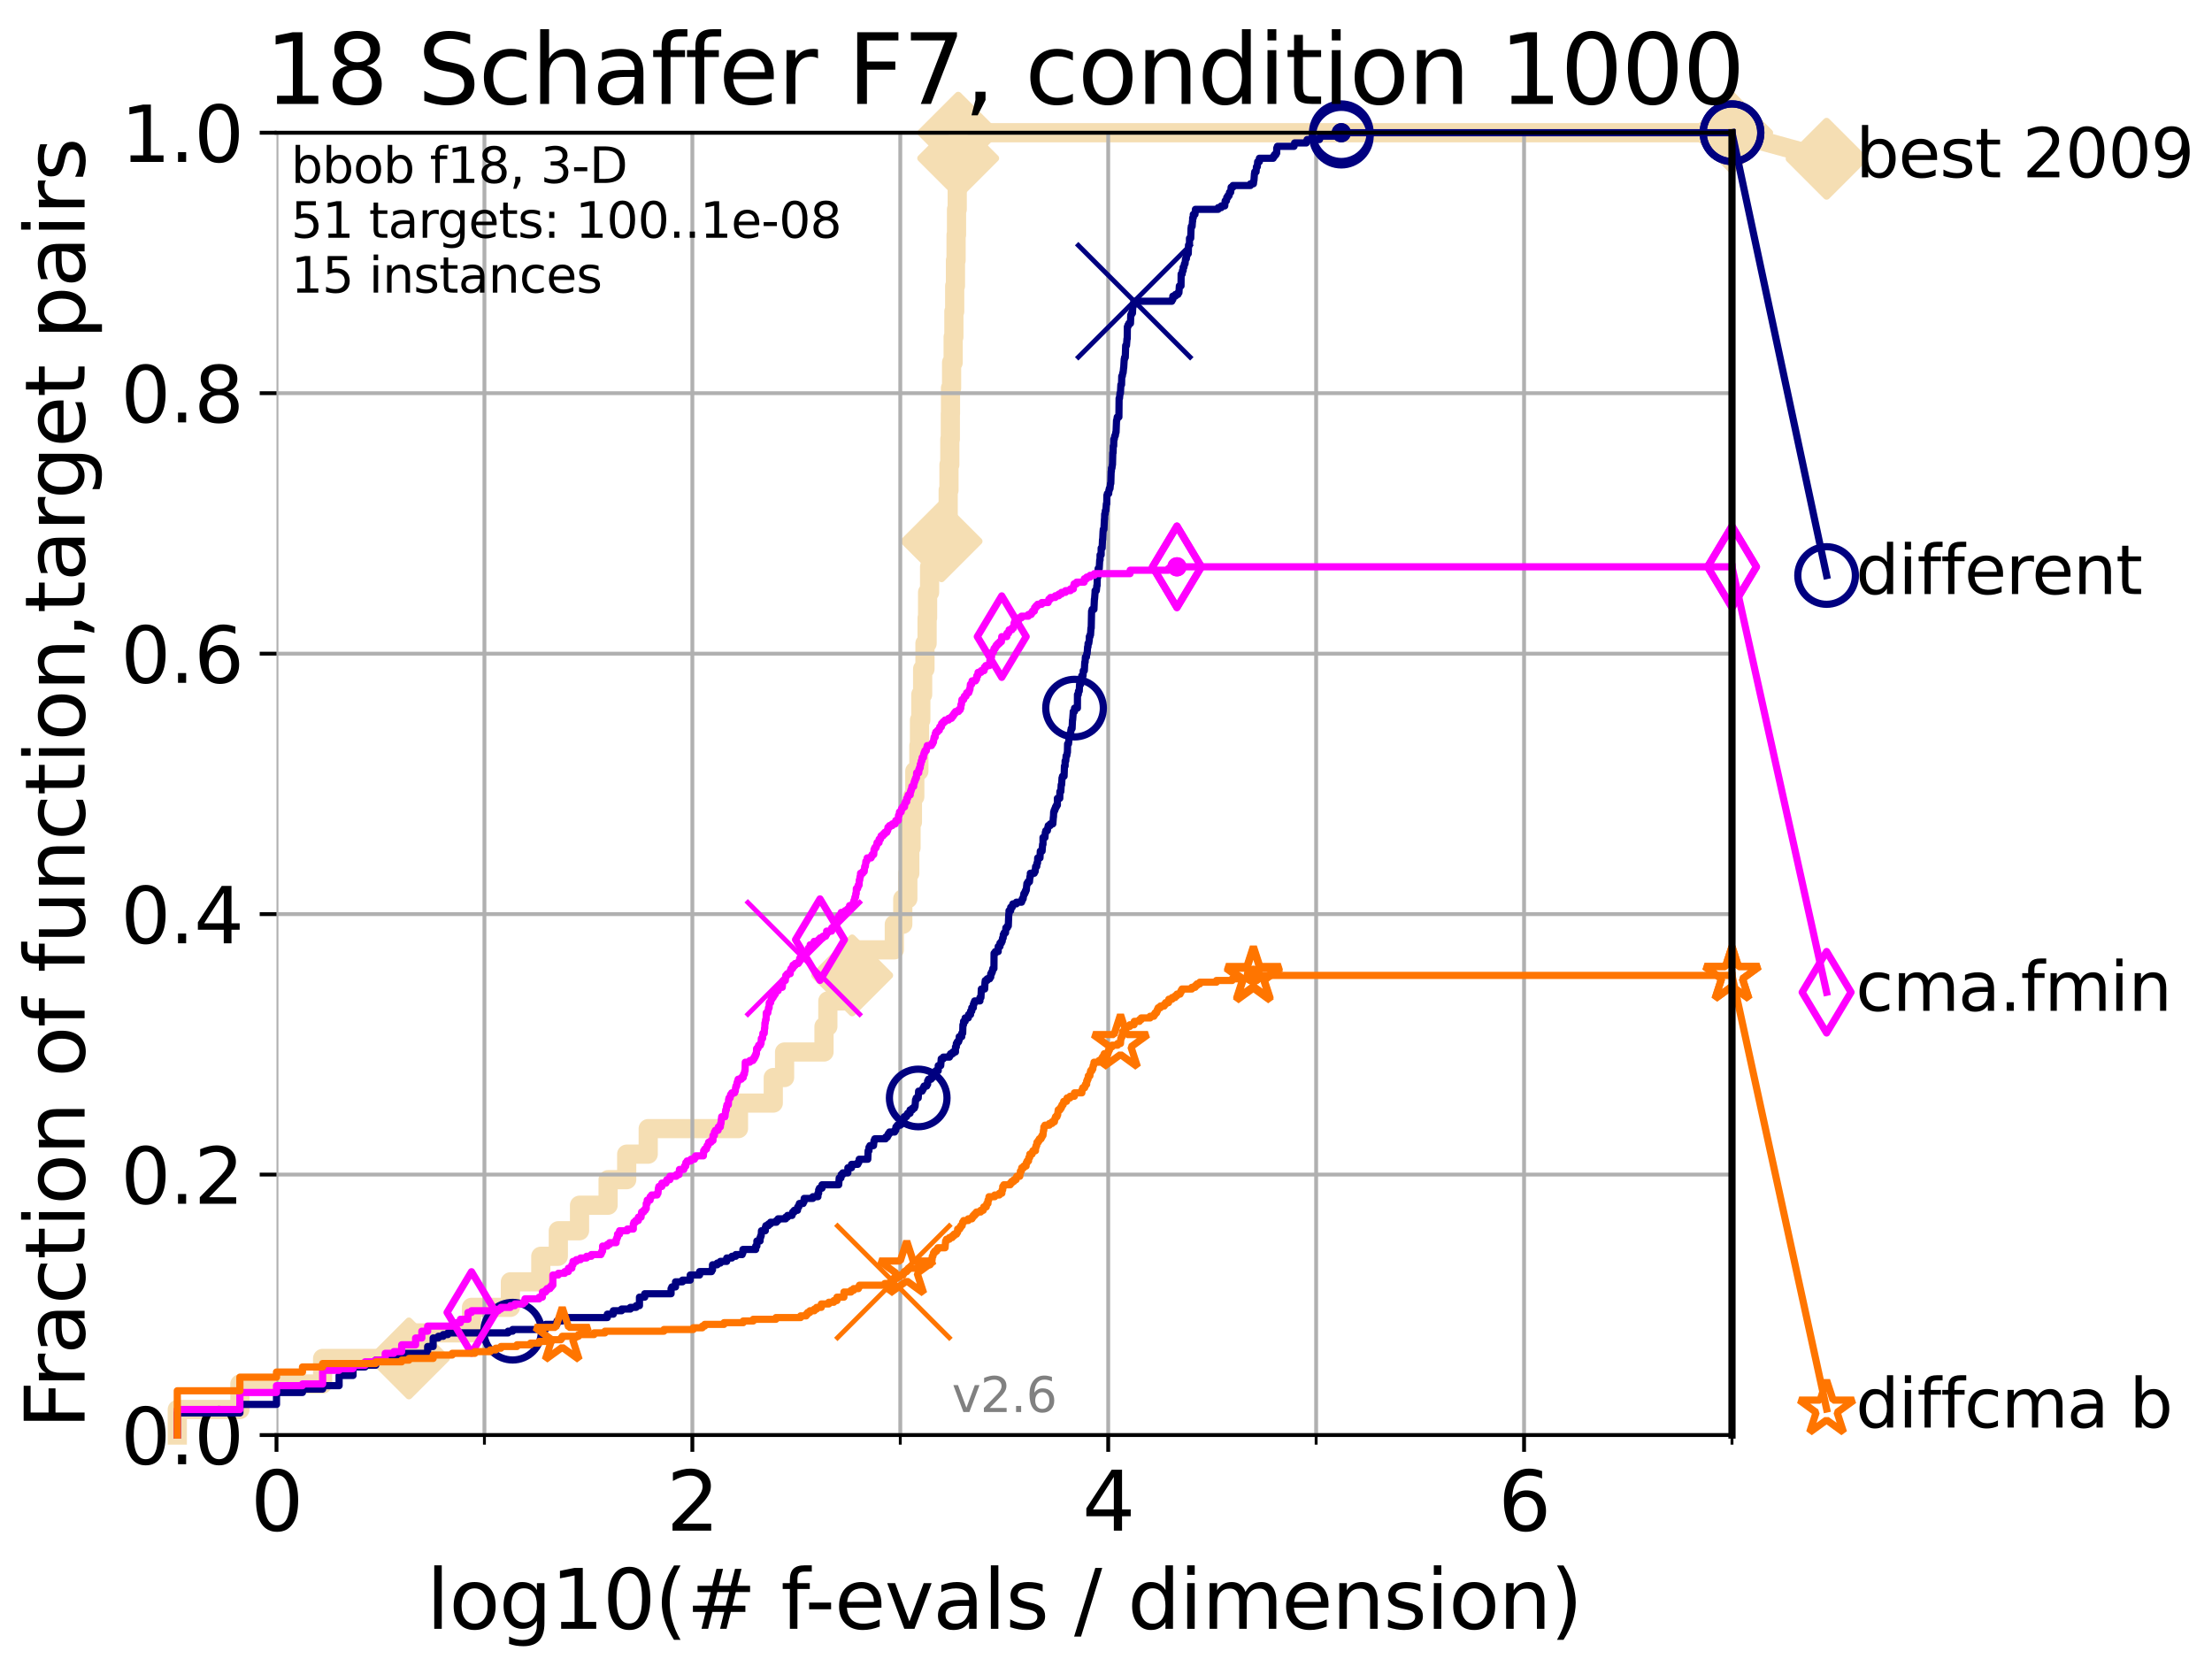 <?xml version="1.0" encoding="utf-8" standalone="no"?>
<!DOCTYPE svg PUBLIC "-//W3C//DTD SVG 1.1//EN"
  "http://www.w3.org/Graphics/SVG/1.1/DTD/svg11.dtd">
<svg height="345.6pt" version="1.1" viewBox="0 0 460.8 345.6" width="460.8pt" xmlns="http://www.w3.org/2000/svg" xmlns:xlink="http://www.w3.org/1999/xlink">
 <defs>
  <style type="text/css">*{stroke-linecap:butt;stroke-linejoin:round;}</style>
 </defs>
 <g id="figure_1">
  <g id="patch_1">
   <path d="M 0 345.6 
L 460.8 345.6 
L 460.8 0 
L 0 0 
z
" style="fill:#ffffff;"/>
  </g>
  <g id="axes_1">
   <g id="patch_2">
    <path d="M 57.6 298.944 
L 360.806 298.944 
L 360.806 27.648 
L 57.6 27.648 
z
" style="fill:#ffffff;"/>
   </g>
   <g id="line2d_1">
    <path d="M 36.933 298.944 
L 36.933 293.624 
L 49.973 293.624 
L 49.973 288.305 
L 67.209 288.305 
L 67.209 282.985 
L 85.184 282.985 
L 85.184 277.666 
L 98.223 277.666 
L 98.223 272.346 
L 106.327 272.346 
L 106.327 267.027 
L 112.657 267.027 
L 112.657 261.707 
L 116.309 261.707 
L 116.309 256.388 
L 120.727 256.388 
L 120.727 251.068 
L 126.677 251.068 
L 126.677 245.749 
L 130.553 245.749 
L 130.553 240.429 
L 135.034 240.429 
L 135.034 235.11 
L 153.84 235.11 
L 153.84 229.79 
L 161.087 229.79 
L 161.087 224.471 
L 163.442 224.471 
L 163.442 219.151 
L 171.655 219.151 
L 171.655 213.832 
L 172.455 213.832 
L 172.455 208.512 
L 176.254 208.512 
L 176.254 203.192 
L 177.524 203.192 
L 177.524 197.873 
L 186.301 197.873 
L 186.301 192.553 
L 188.065 192.553 
L 188.065 187.234 
L 189.115 187.234 
L 189.115 181.914 
L 189.526 181.914 
L 189.526 176.595 
L 189.784 176.595 
L 189.784 171.275 
L 190.071 171.275 
L 190.071 165.956 
L 190.569 165.956 
L 190.569 160.636 
L 191.419 160.636 
L 191.419 155.317 
L 191.547 155.317 
L 191.547 149.997 
L 191.823 149.997 
L 191.823 144.678 
L 192.204 144.678 
L 192.204 139.358 
L 192.687 139.358 
L 192.687 134.039 
L 193.131 134.039 
L 193.131 128.719 
L 193.233 128.719 
L 193.233 123.4 
L 193.65 123.4 
L 193.65 118.08 
L 194.737 118.08 
L 194.737 112.76 
L 196.143 112.76 
L 196.143 107.441 
L 197.524 107.441 
L 197.524 102.121 
L 197.689 102.121 
L 197.689 96.802 
L 197.864 96.802 
L 197.864 91.482 
L 197.972 91.482 
L 197.972 86.163 
L 198.005 86.163 
L 198.005 80.843 
L 198.233 80.843 
L 198.233 75.524 
L 198.561 75.524 
L 198.561 70.204 
L 198.71 70.204 
L 198.71 64.885 
L 198.879 64.885 
L 198.879 59.565 
L 199.04 59.565 
L 199.04 54.246 
L 199.169 54.246 
L 199.169 48.926 
L 199.26 48.926 
L 199.26 43.607 
L 199.407 43.607 
L 199.407 38.287 
L 199.514 38.287 
L 199.514 32.968 
L 199.607 32.968 
L 199.607 27.648 
L 360.806 27.648 
" style="fill:none;stroke:#f5deb3;stroke-linecap:square;stroke-width:4;"/>
   </g>
   <g id="line2d_2">
    <defs>
     <path d="M -0 7.778 
L 7.778 0 
L 0 -7.778 
L -7.778 -0 
z
" id="ma0908ba12a" style="stroke:#f5deb3;stroke-linejoin:miter;stroke-width:1.5;"/>
    </defs>
    <g>
     <use style="fill:#f5deb3;stroke:#f5deb3;stroke-linejoin:miter;stroke-width:1.5;" x="85.184" xlink:href="#ma0908ba12a" y="282.985"/>
     <use style="fill:#f5deb3;stroke:#f5deb3;stroke-linejoin:miter;stroke-width:1.5;" x="177.524" xlink:href="#ma0908ba12a" y="203.192"/>
     <use style="fill:#f5deb3;stroke:#f5deb3;stroke-linejoin:miter;stroke-width:1.5;" x="196.143" xlink:href="#ma0908ba12a" y="112.76"/>
     <use style="fill:#f5deb3;stroke:#f5deb3;stroke-linejoin:miter;stroke-width:1.5;" x="199.607" xlink:href="#ma0908ba12a" y="32.968"/>
     <use style="fill:#f5deb3;stroke:#f5deb3;stroke-linejoin:miter;stroke-width:1.5;" x="199.607" xlink:href="#ma0908ba12a" y="27.648"/>
     <use style="fill:#f5deb3;stroke:#f5deb3;stroke-linejoin:miter;stroke-width:1.5;" x="360.806" xlink:href="#ma0908ba12a" y="27.648"/>
    </g>
   </g>
   <g id="line2d_3">
    <path style="fill:none;stroke:#f5deb3;stroke-linecap:square;stroke-width:4;"/>
    <g/>
   </g>
   <g id="line2d_4">
    <path d="M 360.806 27.648 
L 380.515 33.074 
" style="fill:none;stroke:#f5deb3;stroke-linecap:square;stroke-width:4;"/>
    <g>
     <use style="fill:#f5deb3;stroke:#f5deb3;stroke-linejoin:miter;stroke-width:1.5;" x="360.806" xlink:href="#ma0908ba12a" y="27.648"/>
     <use style="fill:#f5deb3;stroke:#f5deb3;stroke-linejoin:miter;stroke-width:1.5;" x="380.515" xlink:href="#ma0908ba12a" y="33.074"/>
    </g>
   </g>
   <g id="matplotlib.axis_1">
    <g id="xtick_1">
     <g id="line2d_5">
      <path clip-path="url(#pcdc0b54014)" d="M 57.6 298.944 
L 57.6 27.648 
" style="fill:none;stroke:#b0b0b0;stroke-linecap:square;stroke-width:0.8;"/>
     </g>
     <g id="line2d_6">
      <defs>
       <path d="M 0 0 
L 0 3.5 
" id="m0a71dc0414" style="stroke:#000000;stroke-width:0.8;"/>
      </defs>
      <g>
       <use style="stroke:#000000;stroke-width:0.8;" x="57.6" xlink:href="#m0a71dc0414" y="298.944"/>
      </g>
     </g>
     <g id="text_1">
      <!-- 0 -->
      <g transform="translate(52.192 318.861)scale(0.17 -0.17)">
       <defs>
        <path d="M 2034 4250 
Q 1547 4250 1301 3770 
Q 1056 3291 1056 2328 
Q 1056 1369 1301 889 
Q 1547 409 2034 409 
Q 2525 409 2770 889 
Q 3016 1369 3016 2328 
Q 3016 3291 2770 3770 
Q 2525 4250 2034 4250 
z
M 2034 4750 
Q 2819 4750 3233 4129 
Q 3647 3509 3647 2328 
Q 3647 1150 3233 529 
Q 2819 -91 2034 -91 
Q 1250 -91 836 529 
Q 422 1150 422 2328 
Q 422 3509 836 4129 
Q 1250 4750 2034 4750 
z
" id="DejaVuSans-30" transform="scale(0.016)"/>
       </defs>
       <use xlink:href="#DejaVuSans-30"/>
      </g>
     </g>
    </g>
    <g id="xtick_2">
     <g id="line2d_7">
      <path clip-path="url(#pcdc0b54014)" d="M 144.23 298.944 
L 144.23 27.648 
" style="fill:none;stroke:#b0b0b0;stroke-linecap:square;stroke-width:0.8;"/>
     </g>
     <g id="line2d_8">
      <g>
       <use style="stroke:#000000;stroke-width:0.8;" x="144.23" xlink:href="#m0a71dc0414" y="298.944"/>
      </g>
     </g>
     <g id="text_2">
      <!-- 2 -->
      <g transform="translate(138.822 318.861)scale(0.17 -0.17)">
       <defs>
        <path d="M 1228 531 
L 3431 531 
L 3431 0 
L 469 0 
L 469 531 
Q 828 903 1448 1529 
Q 2069 2156 2228 2338 
Q 2531 2678 2651 2914 
Q 2772 3150 2772 3378 
Q 2772 3750 2511 3984 
Q 2250 4219 1831 4219 
Q 1534 4219 1204 4116 
Q 875 4013 500 3803 
L 500 4441 
Q 881 4594 1212 4672 
Q 1544 4750 1819 4750 
Q 2544 4750 2975 4387 
Q 3406 4025 3406 3419 
Q 3406 3131 3298 2873 
Q 3191 2616 2906 2266 
Q 2828 2175 2409 1742 
Q 1991 1309 1228 531 
z
" id="DejaVuSans-32" transform="scale(0.016)"/>
       </defs>
       <use xlink:href="#DejaVuSans-32"/>
      </g>
     </g>
    </g>
    <g id="xtick_3">
     <g id="line2d_9">
      <path clip-path="url(#pcdc0b54014)" d="M 230.861 298.944 
L 230.861 27.648 
" style="fill:none;stroke:#b0b0b0;stroke-linecap:square;stroke-width:0.8;"/>
     </g>
     <g id="line2d_10">
      <g>
       <use style="stroke:#000000;stroke-width:0.8;" x="230.861" xlink:href="#m0a71dc0414" y="298.944"/>
      </g>
     </g>
     <g id="text_3">
      <!-- 4 -->
      <g transform="translate(225.453 318.861)scale(0.17 -0.17)">
       <defs>
        <path d="M 2419 4116 
L 825 1625 
L 2419 1625 
L 2419 4116 
z
M 2253 4666 
L 3047 4666 
L 3047 1625 
L 3713 1625 
L 3713 1100 
L 3047 1100 
L 3047 0 
L 2419 0 
L 2419 1100 
L 313 1100 
L 313 1709 
L 2253 4666 
z
" id="DejaVuSans-34" transform="scale(0.016)"/>
       </defs>
       <use xlink:href="#DejaVuSans-34"/>
      </g>
     </g>
    </g>
    <g id="xtick_4">
     <g id="line2d_11">
      <path clip-path="url(#pcdc0b54014)" d="M 317.491 298.944 
L 317.491 27.648 
" style="fill:none;stroke:#b0b0b0;stroke-linecap:square;stroke-width:0.8;"/>
     </g>
     <g id="line2d_12">
      <g>
       <use style="stroke:#000000;stroke-width:0.8;" x="317.491" xlink:href="#m0a71dc0414" y="298.944"/>
      </g>
     </g>
     <g id="text_4">
      <!-- 6 -->
      <g transform="translate(312.083 318.861)scale(0.17 -0.17)">
       <defs>
        <path d="M 2113 2584 
Q 1688 2584 1439 2293 
Q 1191 2003 1191 1497 
Q 1191 994 1439 701 
Q 1688 409 2113 409 
Q 2538 409 2786 701 
Q 3034 994 3034 1497 
Q 3034 2003 2786 2293 
Q 2538 2584 2113 2584 
z
M 3366 4563 
L 3366 3988 
Q 3128 4100 2886 4159 
Q 2644 4219 2406 4219 
Q 1781 4219 1451 3797 
Q 1122 3375 1075 2522 
Q 1259 2794 1537 2939 
Q 1816 3084 2150 3084 
Q 2853 3084 3261 2657 
Q 3669 2231 3669 1497 
Q 3669 778 3244 343 
Q 2819 -91 2113 -91 
Q 1303 -91 875 529 
Q 447 1150 447 2328 
Q 447 3434 972 4092 
Q 1497 4750 2381 4750 
Q 2619 4750 2861 4703 
Q 3103 4656 3366 4563 
z
" id="DejaVuSans-36" transform="scale(0.016)"/>
       </defs>
       <use xlink:href="#DejaVuSans-36"/>
      </g>
     </g>
    </g>
    <g id="xtick_5">
     <g id="line2d_13">
      <path clip-path="url(#pcdc0b54014)" d="M 100.915 298.944 
L 100.915 27.648 
" style="fill:none;stroke:#b0b0b0;stroke-linecap:square;stroke-width:0.8;"/>
     </g>
     <g id="line2d_14">
      <defs>
       <path d="M 0 0 
L 0 2 
" id="m0a7b5b100d" style="stroke:#000000;stroke-width:0.6;"/>
      </defs>
      <g>
       <use style="stroke:#000000;stroke-width:0.6;" x="100.915" xlink:href="#m0a7b5b100d" y="298.944"/>
      </g>
     </g>
    </g>
    <g id="xtick_6">
     <g id="line2d_15">
      <path clip-path="url(#pcdc0b54014)" d="M 187.546 298.944 
L 187.546 27.648 
" style="fill:none;stroke:#b0b0b0;stroke-linecap:square;stroke-width:0.8;"/>
     </g>
     <g id="line2d_16">
      <g>
       <use style="stroke:#000000;stroke-width:0.6;" x="187.546" xlink:href="#m0a7b5b100d" y="298.944"/>
      </g>
     </g>
    </g>
    <g id="xtick_7">
     <g id="line2d_17">
      <path clip-path="url(#pcdc0b54014)" d="M 274.176 298.944 
L 274.176 27.648 
" style="fill:none;stroke:#b0b0b0;stroke-linecap:square;stroke-width:0.8;"/>
     </g>
     <g id="line2d_18">
      <g>
       <use style="stroke:#000000;stroke-width:0.6;" x="274.176" xlink:href="#m0a7b5b100d" y="298.944"/>
      </g>
     </g>
    </g>
    <g id="xtick_8">
     <g id="line2d_19">
      <path clip-path="url(#pcdc0b54014)" d="M 360.806 298.944 
L 360.806 27.648 
" style="fill:none;stroke:#b0b0b0;stroke-linecap:square;stroke-width:0.8;"/>
     </g>
     <g id="line2d_20">
      <g>
       <use style="stroke:#000000;stroke-width:0.6;" x="360.806" xlink:href="#m0a7b5b100d" y="298.944"/>
      </g>
     </g>
    </g>
    <g id="text_5">
     <!-- log10(# f-evals / dimension) -->
     <g transform="translate(88.823 339.314)scale(0.17 -0.17)">
      <defs>
       <path d="M 603 4863 
L 1178 4863 
L 1178 0 
L 603 0 
L 603 4863 
z
" id="DejaVuSans-6c" transform="scale(0.016)"/>
       <path d="M 1959 3097 
Q 1497 3097 1228 2736 
Q 959 2375 959 1747 
Q 959 1119 1226 758 
Q 1494 397 1959 397 
Q 2419 397 2687 759 
Q 2956 1122 2956 1747 
Q 2956 2369 2687 2733 
Q 2419 3097 1959 3097 
z
M 1959 3584 
Q 2709 3584 3137 3096 
Q 3566 2609 3566 1747 
Q 3566 888 3137 398 
Q 2709 -91 1959 -91 
Q 1206 -91 779 398 
Q 353 888 353 1747 
Q 353 2609 779 3096 
Q 1206 3584 1959 3584 
z
" id="DejaVuSans-6f" transform="scale(0.016)"/>
       <path d="M 2906 1791 
Q 2906 2416 2648 2759 
Q 2391 3103 1925 3103 
Q 1463 3103 1205 2759 
Q 947 2416 947 1791 
Q 947 1169 1205 825 
Q 1463 481 1925 481 
Q 2391 481 2648 825 
Q 2906 1169 2906 1791 
z
M 3481 434 
Q 3481 -459 3084 -895 
Q 2688 -1331 1869 -1331 
Q 1566 -1331 1297 -1286 
Q 1028 -1241 775 -1147 
L 775 -588 
Q 1028 -725 1275 -790 
Q 1522 -856 1778 -856 
Q 2344 -856 2625 -561 
Q 2906 -266 2906 331 
L 2906 616 
Q 2728 306 2450 153 
Q 2172 0 1784 0 
Q 1141 0 747 490 
Q 353 981 353 1791 
Q 353 2603 747 3093 
Q 1141 3584 1784 3584 
Q 2172 3584 2450 3431 
Q 2728 3278 2906 2969 
L 2906 3500 
L 3481 3500 
L 3481 434 
z
" id="DejaVuSans-67" transform="scale(0.016)"/>
       <path d="M 794 531 
L 1825 531 
L 1825 4091 
L 703 3866 
L 703 4441 
L 1819 4666 
L 2450 4666 
L 2450 531 
L 3481 531 
L 3481 0 
L 794 0 
L 794 531 
z
" id="DejaVuSans-31" transform="scale(0.016)"/>
       <path d="M 1984 4856 
Q 1566 4138 1362 3434 
Q 1159 2731 1159 2009 
Q 1159 1288 1364 580 
Q 1569 -128 1984 -844 
L 1484 -844 
Q 1016 -109 783 600 
Q 550 1309 550 2009 
Q 550 2706 781 3412 
Q 1013 4119 1484 4856 
L 1984 4856 
z
" id="DejaVuSans-28" transform="scale(0.016)"/>
       <path d="M 3272 2816 
L 2363 2816 
L 2100 1772 
L 3016 1772 
L 3272 2816 
z
M 2803 4594 
L 2478 3297 
L 3391 3297 
L 3719 4594 
L 4219 4594 
L 3897 3297 
L 4872 3297 
L 4872 2816 
L 3775 2816 
L 3519 1772 
L 4513 1772 
L 4513 1294 
L 3397 1294 
L 3072 0 
L 2572 0 
L 2894 1294 
L 1978 1294 
L 1656 0 
L 1153 0 
L 1478 1294 
L 494 1294 
L 494 1772 
L 1594 1772 
L 1856 2816 
L 850 2816 
L 850 3297 
L 1978 3297 
L 2297 4594 
L 2803 4594 
z
" id="DejaVuSans-23" transform="scale(0.016)"/>
       <path id="DejaVuSans-20" transform="scale(0.016)"/>
       <path d="M 2375 4863 
L 2375 4384 
L 1825 4384 
Q 1516 4384 1395 4259 
Q 1275 4134 1275 3809 
L 1275 3500 
L 2222 3500 
L 2222 3053 
L 1275 3053 
L 1275 0 
L 697 0 
L 697 3053 
L 147 3053 
L 147 3500 
L 697 3500 
L 697 3744 
Q 697 4328 969 4595 
Q 1241 4863 1831 4863 
L 2375 4863 
z
" id="DejaVuSans-66" transform="scale(0.016)"/>
       <path d="M 313 2009 
L 1997 2009 
L 1997 1497 
L 313 1497 
L 313 2009 
z
" id="DejaVuSans-2d" transform="scale(0.016)"/>
       <path d="M 3597 1894 
L 3597 1613 
L 953 1613 
Q 991 1019 1311 708 
Q 1631 397 2203 397 
Q 2534 397 2845 478 
Q 3156 559 3463 722 
L 3463 178 
Q 3153 47 2828 -22 
Q 2503 -91 2169 -91 
Q 1331 -91 842 396 
Q 353 884 353 1716 
Q 353 2575 817 3079 
Q 1281 3584 2069 3584 
Q 2775 3584 3186 3129 
Q 3597 2675 3597 1894 
z
M 3022 2063 
Q 3016 2534 2758 2815 
Q 2500 3097 2075 3097 
Q 1594 3097 1305 2825 
Q 1016 2553 972 2059 
L 3022 2063 
z
" id="DejaVuSans-65" transform="scale(0.016)"/>
       <path d="M 191 3500 
L 800 3500 
L 1894 563 
L 2988 3500 
L 3597 3500 
L 2284 0 
L 1503 0 
L 191 3500 
z
" id="DejaVuSans-76" transform="scale(0.016)"/>
       <path d="M 2194 1759 
Q 1497 1759 1228 1600 
Q 959 1441 959 1056 
Q 959 750 1161 570 
Q 1363 391 1709 391 
Q 2188 391 2477 730 
Q 2766 1069 2766 1631 
L 2766 1759 
L 2194 1759 
z
M 3341 1997 
L 3341 0 
L 2766 0 
L 2766 531 
Q 2569 213 2275 61 
Q 1981 -91 1556 -91 
Q 1019 -91 701 211 
Q 384 513 384 1019 
Q 384 1609 779 1909 
Q 1175 2209 1959 2209 
L 2766 2209 
L 2766 2266 
Q 2766 2663 2505 2880 
Q 2244 3097 1772 3097 
Q 1472 3097 1187 3025 
Q 903 2953 641 2809 
L 641 3341 
Q 956 3463 1253 3523 
Q 1550 3584 1831 3584 
Q 2591 3584 2966 3190 
Q 3341 2797 3341 1997 
z
" id="DejaVuSans-61" transform="scale(0.016)"/>
       <path d="M 2834 3397 
L 2834 2853 
Q 2591 2978 2328 3040 
Q 2066 3103 1784 3103 
Q 1356 3103 1142 2972 
Q 928 2841 928 2578 
Q 928 2378 1081 2264 
Q 1234 2150 1697 2047 
L 1894 2003 
Q 2506 1872 2764 1633 
Q 3022 1394 3022 966 
Q 3022 478 2636 193 
Q 2250 -91 1575 -91 
Q 1294 -91 989 -36 
Q 684 19 347 128 
L 347 722 
Q 666 556 975 473 
Q 1284 391 1588 391 
Q 1994 391 2212 530 
Q 2431 669 2431 922 
Q 2431 1156 2273 1281 
Q 2116 1406 1581 1522 
L 1381 1569 
Q 847 1681 609 1914 
Q 372 2147 372 2553 
Q 372 3047 722 3315 
Q 1072 3584 1716 3584 
Q 2034 3584 2315 3537 
Q 2597 3491 2834 3397 
z
" id="DejaVuSans-73" transform="scale(0.016)"/>
       <path d="M 1625 4666 
L 2156 4666 
L 531 -594 
L 0 -594 
L 1625 4666 
z
" id="DejaVuSans-2f" transform="scale(0.016)"/>
       <path d="M 2906 2969 
L 2906 4863 
L 3481 4863 
L 3481 0 
L 2906 0 
L 2906 525 
Q 2725 213 2448 61 
Q 2172 -91 1784 -91 
Q 1150 -91 751 415 
Q 353 922 353 1747 
Q 353 2572 751 3078 
Q 1150 3584 1784 3584 
Q 2172 3584 2448 3432 
Q 2725 3281 2906 2969 
z
M 947 1747 
Q 947 1113 1208 752 
Q 1469 391 1925 391 
Q 2381 391 2643 752 
Q 2906 1113 2906 1747 
Q 2906 2381 2643 2742 
Q 2381 3103 1925 3103 
Q 1469 3103 1208 2742 
Q 947 2381 947 1747 
z
" id="DejaVuSans-64" transform="scale(0.016)"/>
       <path d="M 603 3500 
L 1178 3500 
L 1178 0 
L 603 0 
L 603 3500 
z
M 603 4863 
L 1178 4863 
L 1178 4134 
L 603 4134 
L 603 4863 
z
" id="DejaVuSans-69" transform="scale(0.016)"/>
       <path d="M 3328 2828 
Q 3544 3216 3844 3400 
Q 4144 3584 4550 3584 
Q 5097 3584 5394 3201 
Q 5691 2819 5691 2113 
L 5691 0 
L 5113 0 
L 5113 2094 
Q 5113 2597 4934 2840 
Q 4756 3084 4391 3084 
Q 3944 3084 3684 2787 
Q 3425 2491 3425 1978 
L 3425 0 
L 2847 0 
L 2847 2094 
Q 2847 2600 2669 2842 
Q 2491 3084 2119 3084 
Q 1678 3084 1418 2786 
Q 1159 2488 1159 1978 
L 1159 0 
L 581 0 
L 581 3500 
L 1159 3500 
L 1159 2956 
Q 1356 3278 1631 3431 
Q 1906 3584 2284 3584 
Q 2666 3584 2933 3390 
Q 3200 3197 3328 2828 
z
" id="DejaVuSans-6d" transform="scale(0.016)"/>
       <path d="M 3513 2113 
L 3513 0 
L 2938 0 
L 2938 2094 
Q 2938 2591 2744 2837 
Q 2550 3084 2163 3084 
Q 1697 3084 1428 2787 
Q 1159 2491 1159 1978 
L 1159 0 
L 581 0 
L 581 3500 
L 1159 3500 
L 1159 2956 
Q 1366 3272 1645 3428 
Q 1925 3584 2291 3584 
Q 2894 3584 3203 3211 
Q 3513 2838 3513 2113 
z
" id="DejaVuSans-6e" transform="scale(0.016)"/>
       <path d="M 513 4856 
L 1013 4856 
Q 1481 4119 1714 3412 
Q 1947 2706 1947 2009 
Q 1947 1309 1714 600 
Q 1481 -109 1013 -844 
L 513 -844 
Q 928 -128 1133 580 
Q 1338 1288 1338 2009 
Q 1338 2731 1133 3434 
Q 928 4138 513 4856 
z
" id="DejaVuSans-29" transform="scale(0.016)"/>
      </defs>
      <use xlink:href="#DejaVuSans-6c"/>
      <use x="27.783" xlink:href="#DejaVuSans-6f"/>
      <use x="88.965" xlink:href="#DejaVuSans-67"/>
      <use x="152.441" xlink:href="#DejaVuSans-31"/>
      <use x="216.064" xlink:href="#DejaVuSans-30"/>
      <use x="279.688" xlink:href="#DejaVuSans-28"/>
      <use x="318.701" xlink:href="#DejaVuSans-23"/>
      <use x="402.49" xlink:href="#DejaVuSans-20"/>
      <use x="434.277" xlink:href="#DejaVuSans-66"/>
      <use x="463.982" xlink:href="#DejaVuSans-2d"/>
      <use x="500.066" xlink:href="#DejaVuSans-65"/>
      <use x="561.59" xlink:href="#DejaVuSans-76"/>
      <use x="620.77" xlink:href="#DejaVuSans-61"/>
      <use x="682.049" xlink:href="#DejaVuSans-6c"/>
      <use x="709.832" xlink:href="#DejaVuSans-73"/>
      <use x="761.932" xlink:href="#DejaVuSans-20"/>
      <use x="793.719" xlink:href="#DejaVuSans-2f"/>
      <use x="827.41" xlink:href="#DejaVuSans-20"/>
      <use x="859.197" xlink:href="#DejaVuSans-64"/>
      <use x="922.674" xlink:href="#DejaVuSans-69"/>
      <use x="950.457" xlink:href="#DejaVuSans-6d"/>
      <use x="1047.869" xlink:href="#DejaVuSans-65"/>
      <use x="1109.393" xlink:href="#DejaVuSans-6e"/>
      <use x="1172.771" xlink:href="#DejaVuSans-73"/>
      <use x="1224.871" xlink:href="#DejaVuSans-69"/>
      <use x="1252.654" xlink:href="#DejaVuSans-6f"/>
      <use x="1313.836" xlink:href="#DejaVuSans-6e"/>
      <use x="1377.215" xlink:href="#DejaVuSans-29"/>
     </g>
    </g>
   </g>
   <g id="matplotlib.axis_2">
    <g id="ytick_1">
     <g id="line2d_21">
      <path clip-path="url(#pcdc0b54014)" d="M 57.6 298.944 
L 360.806 298.944 
" style="fill:none;stroke:#b0b0b0;stroke-linecap:square;stroke-width:0.8;"/>
     </g>
     <g id="line2d_22">
      <defs>
       <path d="M 0 0 
L -3.5 0 
" id="m633f299627" style="stroke:#000000;stroke-width:0.8;"/>
      </defs>
      <g>
       <use style="stroke:#000000;stroke-width:0.8;" x="57.6" xlink:href="#m633f299627" y="298.944"/>
      </g>
     </g>
     <g id="text_6">
      <!-- 0.0 -->
      <g transform="translate(25.155 305.023)scale(0.16 -0.16)">
       <defs>
        <path d="M 684 794 
L 1344 794 
L 1344 0 
L 684 0 
L 684 794 
z
" id="DejaVuSans-2e" transform="scale(0.016)"/>
       </defs>
       <use xlink:href="#DejaVuSans-30"/>
       <use x="63.623" xlink:href="#DejaVuSans-2e"/>
       <use x="95.41" xlink:href="#DejaVuSans-30"/>
      </g>
     </g>
    </g>
    <g id="ytick_2">
     <g id="line2d_23">
      <path clip-path="url(#pcdc0b54014)" d="M 57.6 244.685 
L 360.806 244.685 
" style="fill:none;stroke:#b0b0b0;stroke-linecap:square;stroke-width:0.8;"/>
     </g>
     <g id="line2d_24">
      <g>
       <use style="stroke:#000000;stroke-width:0.8;" x="57.6" xlink:href="#m633f299627" y="244.685"/>
      </g>
     </g>
     <g id="text_7">
      <!-- 0.2 -->
      <g transform="translate(25.155 250.764)scale(0.16 -0.16)">
       <use xlink:href="#DejaVuSans-30"/>
       <use x="63.623" xlink:href="#DejaVuSans-2e"/>
       <use x="95.41" xlink:href="#DejaVuSans-32"/>
      </g>
     </g>
    </g>
    <g id="ytick_3">
     <g id="line2d_25">
      <path clip-path="url(#pcdc0b54014)" d="M 57.6 190.426 
L 360.806 190.426 
" style="fill:none;stroke:#b0b0b0;stroke-linecap:square;stroke-width:0.8;"/>
     </g>
     <g id="line2d_26">
      <g>
       <use style="stroke:#000000;stroke-width:0.8;" x="57.6" xlink:href="#m633f299627" y="190.426"/>
      </g>
     </g>
     <g id="text_8">
      <!-- 0.4 -->
      <g transform="translate(25.155 196.504)scale(0.16 -0.16)">
       <use xlink:href="#DejaVuSans-30"/>
       <use x="63.623" xlink:href="#DejaVuSans-2e"/>
       <use x="95.41" xlink:href="#DejaVuSans-34"/>
      </g>
     </g>
    </g>
    <g id="ytick_4">
     <g id="line2d_27">
      <path clip-path="url(#pcdc0b54014)" d="M 57.6 136.166 
L 360.806 136.166 
" style="fill:none;stroke:#b0b0b0;stroke-linecap:square;stroke-width:0.8;"/>
     </g>
     <g id="line2d_28">
      <g>
       <use style="stroke:#000000;stroke-width:0.8;" x="57.6" xlink:href="#m633f299627" y="136.166"/>
      </g>
     </g>
     <g id="text_9">
      <!-- 0.6 -->
      <g transform="translate(25.155 142.245)scale(0.16 -0.16)">
       <use xlink:href="#DejaVuSans-30"/>
       <use x="63.623" xlink:href="#DejaVuSans-2e"/>
       <use x="95.41" xlink:href="#DejaVuSans-36"/>
      </g>
     </g>
    </g>
    <g id="ytick_5">
     <g id="line2d_29">
      <path clip-path="url(#pcdc0b54014)" d="M 57.6 81.907 
L 360.806 81.907 
" style="fill:none;stroke:#b0b0b0;stroke-linecap:square;stroke-width:0.8;"/>
     </g>
     <g id="line2d_30">
      <g>
       <use style="stroke:#000000;stroke-width:0.8;" x="57.6" xlink:href="#m633f299627" y="81.907"/>
      </g>
     </g>
     <g id="text_10">
      <!-- 0.8 -->
      <g transform="translate(25.155 87.986)scale(0.16 -0.16)">
       <defs>
        <path d="M 2034 2216 
Q 1584 2216 1326 1975 
Q 1069 1734 1069 1313 
Q 1069 891 1326 650 
Q 1584 409 2034 409 
Q 2484 409 2743 651 
Q 3003 894 3003 1313 
Q 3003 1734 2745 1975 
Q 2488 2216 2034 2216 
z
M 1403 2484 
Q 997 2584 770 2862 
Q 544 3141 544 3541 
Q 544 4100 942 4425 
Q 1341 4750 2034 4750 
Q 2731 4750 3128 4425 
Q 3525 4100 3525 3541 
Q 3525 3141 3298 2862 
Q 3072 2584 2669 2484 
Q 3125 2378 3379 2068 
Q 3634 1759 3634 1313 
Q 3634 634 3220 271 
Q 2806 -91 2034 -91 
Q 1263 -91 848 271 
Q 434 634 434 1313 
Q 434 1759 690 2068 
Q 947 2378 1403 2484 
z
M 1172 3481 
Q 1172 3119 1398 2916 
Q 1625 2713 2034 2713 
Q 2441 2713 2670 2916 
Q 2900 3119 2900 3481 
Q 2900 3844 2670 4047 
Q 2441 4250 2034 4250 
Q 1625 4250 1398 4047 
Q 1172 3844 1172 3481 
z
" id="DejaVuSans-38" transform="scale(0.016)"/>
       </defs>
       <use xlink:href="#DejaVuSans-30"/>
       <use x="63.623" xlink:href="#DejaVuSans-2e"/>
       <use x="95.41" xlink:href="#DejaVuSans-38"/>
      </g>
     </g>
    </g>
    <g id="ytick_6">
     <g id="line2d_31">
      <path clip-path="url(#pcdc0b54014)" d="M 57.6 27.648 
L 360.806 27.648 
" style="fill:none;stroke:#b0b0b0;stroke-linecap:square;stroke-width:0.8;"/>
     </g>
     <g id="line2d_32">
      <g>
       <use style="stroke:#000000;stroke-width:0.8;" x="57.6" xlink:href="#m633f299627" y="27.648"/>
      </g>
     </g>
     <g id="text_11">
      <!-- 1.0 -->
      <g transform="translate(25.155 33.727)scale(0.16 -0.16)">
       <use xlink:href="#DejaVuSans-31"/>
       <use x="63.623" xlink:href="#DejaVuSans-2e"/>
       <use x="95.41" xlink:href="#DejaVuSans-30"/>
      </g>
     </g>
    </g>
    <g id="text_12">
     <!-- Fraction of function,target pairs -->
     <g transform="translate(17.62 297.681)rotate(-90)scale(0.17 -0.17)">
      <defs>
       <path d="M 628 4666 
L 3309 4666 
L 3309 4134 
L 1259 4134 
L 1259 2759 
L 3109 2759 
L 3109 2228 
L 1259 2228 
L 1259 0 
L 628 0 
L 628 4666 
z
" id="DejaVuSans-46" transform="scale(0.016)"/>
       <path d="M 2631 2963 
Q 2534 3019 2420 3045 
Q 2306 3072 2169 3072 
Q 1681 3072 1420 2755 
Q 1159 2438 1159 1844 
L 1159 0 
L 581 0 
L 581 3500 
L 1159 3500 
L 1159 2956 
Q 1341 3275 1631 3429 
Q 1922 3584 2338 3584 
Q 2397 3584 2469 3576 
Q 2541 3569 2628 3553 
L 2631 2963 
z
" id="DejaVuSans-72" transform="scale(0.016)"/>
       <path d="M 3122 3366 
L 3122 2828 
Q 2878 2963 2633 3030 
Q 2388 3097 2138 3097 
Q 1578 3097 1268 2742 
Q 959 2388 959 1747 
Q 959 1106 1268 751 
Q 1578 397 2138 397 
Q 2388 397 2633 464 
Q 2878 531 3122 666 
L 3122 134 
Q 2881 22 2623 -34 
Q 2366 -91 2075 -91 
Q 1284 -91 818 406 
Q 353 903 353 1747 
Q 353 2603 823 3093 
Q 1294 3584 2113 3584 
Q 2378 3584 2631 3529 
Q 2884 3475 3122 3366 
z
" id="DejaVuSans-63" transform="scale(0.016)"/>
       <path d="M 1172 4494 
L 1172 3500 
L 2356 3500 
L 2356 3053 
L 1172 3053 
L 1172 1153 
Q 1172 725 1289 603 
Q 1406 481 1766 481 
L 2356 481 
L 2356 0 
L 1766 0 
Q 1100 0 847 248 
Q 594 497 594 1153 
L 594 3053 
L 172 3053 
L 172 3500 
L 594 3500 
L 594 4494 
L 1172 4494 
z
" id="DejaVuSans-74" transform="scale(0.016)"/>
       <path d="M 544 1381 
L 544 3500 
L 1119 3500 
L 1119 1403 
Q 1119 906 1312 657 
Q 1506 409 1894 409 
Q 2359 409 2629 706 
Q 2900 1003 2900 1516 
L 2900 3500 
L 3475 3500 
L 3475 0 
L 2900 0 
L 2900 538 
Q 2691 219 2414 64 
Q 2138 -91 1772 -91 
Q 1169 -91 856 284 
Q 544 659 544 1381 
z
M 1991 3584 
L 1991 3584 
z
" id="DejaVuSans-75" transform="scale(0.016)"/>
       <path d="M 750 794 
L 1409 794 
L 1409 256 
L 897 -744 
L 494 -744 
L 750 256 
L 750 794 
z
" id="DejaVuSans-2c" transform="scale(0.016)"/>
       <path d="M 1159 525 
L 1159 -1331 
L 581 -1331 
L 581 3500 
L 1159 3500 
L 1159 2969 
Q 1341 3281 1617 3432 
Q 1894 3584 2278 3584 
Q 2916 3584 3314 3078 
Q 3713 2572 3713 1747 
Q 3713 922 3314 415 
Q 2916 -91 2278 -91 
Q 1894 -91 1617 61 
Q 1341 213 1159 525 
z
M 3116 1747 
Q 3116 2381 2855 2742 
Q 2594 3103 2138 3103 
Q 1681 3103 1420 2742 
Q 1159 2381 1159 1747 
Q 1159 1113 1420 752 
Q 1681 391 2138 391 
Q 2594 391 2855 752 
Q 3116 1113 3116 1747 
z
" id="DejaVuSans-70" transform="scale(0.016)"/>
      </defs>
      <use xlink:href="#DejaVuSans-46"/>
      <use x="50.27" xlink:href="#DejaVuSans-72"/>
      <use x="91.383" xlink:href="#DejaVuSans-61"/>
      <use x="152.662" xlink:href="#DejaVuSans-63"/>
      <use x="207.643" xlink:href="#DejaVuSans-74"/>
      <use x="246.852" xlink:href="#DejaVuSans-69"/>
      <use x="274.635" xlink:href="#DejaVuSans-6f"/>
      <use x="335.816" xlink:href="#DejaVuSans-6e"/>
      <use x="399.195" xlink:href="#DejaVuSans-20"/>
      <use x="430.982" xlink:href="#DejaVuSans-6f"/>
      <use x="492.164" xlink:href="#DejaVuSans-66"/>
      <use x="527.369" xlink:href="#DejaVuSans-20"/>
      <use x="559.156" xlink:href="#DejaVuSans-66"/>
      <use x="594.361" xlink:href="#DejaVuSans-75"/>
      <use x="657.74" xlink:href="#DejaVuSans-6e"/>
      <use x="721.119" xlink:href="#DejaVuSans-63"/>
      <use x="776.1" xlink:href="#DejaVuSans-74"/>
      <use x="815.309" xlink:href="#DejaVuSans-69"/>
      <use x="843.092" xlink:href="#DejaVuSans-6f"/>
      <use x="904.273" xlink:href="#DejaVuSans-6e"/>
      <use x="967.652" xlink:href="#DejaVuSans-2c"/>
      <use x="999.439" xlink:href="#DejaVuSans-74"/>
      <use x="1038.648" xlink:href="#DejaVuSans-61"/>
      <use x="1099.928" xlink:href="#DejaVuSans-72"/>
      <use x="1139.291" xlink:href="#DejaVuSans-67"/>
      <use x="1202.768" xlink:href="#DejaVuSans-65"/>
      <use x="1264.291" xlink:href="#DejaVuSans-74"/>
      <use x="1303.5" xlink:href="#DejaVuSans-20"/>
      <use x="1335.287" xlink:href="#DejaVuSans-70"/>
      <use x="1398.764" xlink:href="#DejaVuSans-61"/>
      <use x="1460.043" xlink:href="#DejaVuSans-69"/>
      <use x="1487.826" xlink:href="#DejaVuSans-72"/>
      <use x="1528.939" xlink:href="#DejaVuSans-73"/>
     </g>
    </g>
   </g>
   <g id="line2d_33">
    <defs>
     <path d="M 0 1.5 
C 0.398 1.5 0.779 1.342 1.061 1.061 
C 1.342 0.779 1.5 0.398 1.5 0 
C 1.5 -0.398 1.342 -0.779 1.061 -1.061 
C 0.779 -1.342 0.398 -1.5 0 -1.5 
C -0.398 -1.5 -0.779 -1.342 -1.061 -1.061 
C -1.342 -0.779 -1.5 -0.398 -1.5 0 
C -1.5 0.398 -1.342 0.779 -1.061 1.061 
C -0.779 1.342 -0.398 1.5 0 1.5 
z
" id="m6d656bd114" style="stroke:#f5deb3;"/>
    </defs>
    <g>
     <use style="fill:#f5deb3;stroke:#f5deb3;" x="199.607" xlink:href="#m6d656bd114" y="27.648"/>
     <use style="fill:#f5deb3;stroke:#f5deb3;" x="199.607" xlink:href="#m6d656bd114" y="27.648"/>
    </g>
   </g>
   <g id="line2d_34">
    <defs>
     <path d="M 0 1.5 
C 0.398 1.5 0.779 1.342 1.061 1.061 
C 1.342 0.779 1.5 0.398 1.5 0 
C 1.5 -0.398 1.342 -0.779 1.061 -1.061 
C 0.779 -1.342 0.398 -1.5 0 -1.5 
C -0.398 -1.5 -0.779 -1.342 -1.061 -1.061 
C -1.342 -0.779 -1.5 -0.398 -1.5 0 
C -1.5 0.398 -1.342 0.779 -1.061 1.061 
C -0.779 1.342 -0.398 1.5 0 1.5 
z
" id="ma1aa13ab32" style="stroke:#000080;"/>
    </defs>
    <g>
     <use style="fill:#000080;stroke:#000080;" x="279.419" xlink:href="#ma1aa13ab32" y="27.648"/>
     <use style="fill:#000080;stroke:#000080;" x="279.419" xlink:href="#ma1aa13ab32" y="27.648"/>
    </g>
   </g>
   <g id="line2d_35">
    <path d="M 36.933 298.944 
L 36.933 294.334 
L 49.973 294.334 
L 49.973 292.561 
L 57.6 292.561 
L 57.6 290.078 
L 63.012 290.078 
L 63.012 289.369 
L 67.209 289.369 
L 67.209 288.66 
L 70.639 288.66 
L 70.639 286.532 
L 73.539 286.532 
L 73.539 284.759 
L 76.051 284.759 
L 76.051 284.404 
L 78.267 284.404 
L 78.267 283.34 
L 80.249 283.34 
L 80.249 282.985 
L 82.042 282.985 
L 82.042 282.276 
L 83.678 282.276 
L 83.678 281.922 
L 89.09 281.922 
L 89.09 280.503 
L 90.231 280.503 
L 90.231 278.73 
L 91.306 278.73 
L 91.306 278.375 
L 92.323 278.375 
L 92.323 278.021 
L 93.288 278.021 
L 93.288 277.666 
L 105.851 277.666 
L 105.851 277.311 
L 106.791 277.311 
L 106.791 276.957 
L 113.638 276.957 
L 113.638 275.893 
L 116.03 275.893 
L 116.03 275.183 
L 117.121 275.183 
L 117.121 274.474 
L 126.517 274.474 
L 126.517 273.765 
L 127.761 273.765 
L 127.761 273.056 
L 129.486 273.056 
L 129.486 272.701 
L 131.316 272.701 
L 131.316 272.346 
L 132.523 272.346 
L 132.523 271.992 
L 133.211 271.992 
L 133.211 270.219 
L 134.305 270.219 
L 134.305 269.509 
L 139.796 269.509 
L 139.796 268.445 
L 139.954 268.445 
L 139.954 268.091 
L 140.725 268.091 
L 140.725 267.027 
L 142.179 267.027 
L 142.179 266.672 
L 143.786 266.672 
L 143.786 265.608 
L 145.736 265.608 
L 145.736 264.899 
L 148.226 264.899 
L 148.226 264.544 
L 148.428 264.544 
L 148.428 263.48 
L 149.406 263.48 
L 149.406 263.126 
L 150.061 263.126 
L 150.061 262.771 
L 151.392 262.771 
L 151.392 262.062 
L 152.475 262.062 
L 152.475 261.707 
L 153.267 261.707 
L 153.267 261.353 
L 154.614 261.353 
L 154.614 260.998 
L 154.758 260.998 
L 154.758 260.289 
L 157.426 260.289 
L 157.426 259.579 
L 157.673 259.579 
L 157.673 258.516 
L 158.336 258.516 
L 158.336 257.806 
L 158.454 257.806 
L 158.454 257.452 
L 158.572 257.452 
L 158.63 256.388 
L 159.429 256.388 
L 159.429 255.678 
L 159.541 255.678 
L 159.541 255.324 
L 160.089 255.324 
L 160.089 254.969 
L 160.516 254.969 
L 160.516 254.615 
L 161.741 254.615 
L 161.741 254.26 
L 162.084 254.26 
L 162.084 253.905 
L 163.666 253.905 
L 163.666 253.551 
L 164.064 253.551 
L 164.064 253.196 
L 165.001 253.196 
L 165.001 252.841 
L 165.126 252.841 
L 165.126 252.487 
L 165.453 252.487 
L 165.453 252.132 
L 166.131 252.132 
L 166.17 251.423 
L 166.403 251.423 
L 166.403 251.068 
L 166.518 251.068 
L 166.518 250.714 
L 167.307 250.714 
L 167.307 250.359 
L 167.49 250.359 
L 167.526 249.65 
L 169.327 249.65 
L 169.327 249.295 
L 170.387 249.295 
L 170.387 248.586 
L 170.542 248.586 
L 170.542 247.877 
L 170.697 247.877 
L 170.697 247.522 
L 171.241 247.522 
L 171.241 246.813 
L 174.718 246.813 
L 174.817 245.394 
L 175.184 245.394 
L 175.232 244.685 
L 175.567 244.685 
L 175.567 244.33 
L 176.627 244.33 
L 176.627 243.266 
L 177.395 243.266 
L 177.395 242.557 
L 178.684 242.557 
L 178.684 242.202 
L 178.884 242.202 
L 178.983 241.493 
L 180.773 241.493 
L 180.845 239.72 
L 181.023 239.72 
L 181.023 239.011 
L 181.217 239.011 
L 181.217 238.656 
L 181.974 238.656 
L 182.075 237.592 
L 182.226 237.592 
L 182.226 237.237 
L 184.481 237.237 
L 184.481 236.883 
L 184.861 236.883 
L 184.861 236.528 
L 185.048 236.528 
L 185.048 236.174 
L 185.304 236.174 
L 185.304 235.819 
L 186.375 235.819 
L 186.375 235.464 
L 186.6 235.464 
L 186.64 234.755 
L 186.914 234.755 
L 186.914 234.4 
L 187.564 234.4 
L 187.564 234.046 
L 188.01 234.046 
L 188.01 233.691 
L 188.181 233.691 
L 188.181 233.336 
L 188.301 233.336 
L 188.362 232.627 
L 188.836 232.627 
L 188.836 232.273 
L 189.08 232.273 
L 189.08 231.918 
L 189.582 231.918 
L 189.582 231.209 
L 190.082 231.209 
L 190.082 230.854 
L 190.483 230.854 
L 190.483 230.499 
L 190.622 230.499 
L 190.728 229.081 
L 190.865 229.081 
L 190.865 228.726 
L 191.281 228.726 
L 191.363 227.308 
L 192.096 227.308 
L 192.096 226.953 
L 192.302 226.953 
L 192.302 226.598 
L 192.496 226.598 
L 192.496 226.244 
L 193.056 226.244 
L 193.056 225.889 
L 193.242 225.889 
L 193.242 225.18 
L 193.417 225.18 
L 193.417 224.825 
L 193.969 224.825 
L 193.969 224.471 
L 194.322 224.471 
L 194.322 224.116 
L 194.514 224.116 
L 194.557 223.407 
L 194.942 223.407 
L 194.942 223.052 
L 195.451 223.052 
L 195.451 221.988 
L 195.971 221.988 
L 196.075 220.57 
L 196.5 220.57 
L 196.5 220.215 
L 197.788 220.215 
L 197.788 219.86 
L 198.019 219.86 
L 198.019 219.506 
L 198.487 219.506 
L 198.487 219.151 
L 199.04 219.151 
L 199.04 218.087 
L 199.223 218.087 
L 199.223 217.378 
L 199.417 217.378 
L 199.417 217.023 
L 199.696 217.023 
L 199.696 216.669 
L 199.82 216.669 
L 199.82 215.959 
L 200.348 215.959 
L 200.348 215.25 
L 200.544 215.25 
L 200.594 213.477 
L 200.713 213.477 
L 200.725 212.768 
L 201.058 212.768 
L 201.058 212.058 
L 201.708 212.058 
L 201.772 211.349 
L 202.186 211.349 
L 202.186 210.64 
L 202.437 210.64 
L 202.437 209.931 
L 202.764 209.931 
L 202.764 209.221 
L 202.887 209.221 
L 202.887 208.867 
L 203.041 208.867 
L 203.041 208.512 
L 204.137 208.512 
L 204.137 207.803 
L 204.349 207.803 
L 204.431 206.03 
L 205.123 206.03 
L 205.192 204.611 
L 205.241 204.611 
L 205.241 204.256 
L 205.638 204.256 
L 205.638 203.902 
L 206.172 203.902 
L 206.172 203.547 
L 206.39 203.547 
L 206.39 202.838 
L 206.578 202.838 
L 206.578 202.483 
L 206.728 202.483 
L 206.818 201.774 
L 207.055 201.774 
L 207.082 198.582 
L 207.342 198.582 
L 207.342 198.228 
L 207.945 198.228 
L 207.945 197.164 
L 208.314 197.164 
L 208.314 196.454 
L 208.611 196.454 
L 208.611 196.1 
L 208.774 196.1 
L 208.855 195.39 
L 208.98 195.39 
L 209.004 194.681 
L 209.176 194.681 
L 209.176 194.327 
L 209.467 194.327 
L 209.545 193.263 
L 209.847 193.263 
L 209.847 192.908 
L 210.045 192.908 
L 210.147 190.426 
L 210.196 190.426 
L 210.196 189.716 
L 210.543 189.716 
L 210.543 189.007 
L 210.861 189.007 
L 210.861 188.652 
L 210.992 188.652 
L 210.992 188.298 
L 211.724 188.298 
L 211.724 187.943 
L 212.815 187.943 
L 212.815 187.589 
L 212.955 187.589 
L 212.955 187.234 
L 213.14 187.234 
L 213.22 186.525 
L 213.284 186.525 
L 213.284 186.17 
L 213.493 186.17 
L 213.493 185.815 
L 213.644 185.815 
L 213.644 185.461 
L 213.791 185.461 
L 213.884 184.397 
L 213.921 184.397 
L 213.921 184.042 
L 214.133 184.042 
L 214.133 183.688 
L 214.459 183.688 
L 214.552 182.624 
L 214.639 182.624 
L 214.639 181.914 
L 215.455 181.914 
L 215.455 181.56 
L 215.645 181.56 
L 215.74 180.496 
L 215.972 180.496 
L 216.013 179.787 
L 216.137 179.787 
L 216.17 178.723 
L 216.646 178.723 
L 216.712 177.304 
L 217.089 177.304 
L 217.19 175.886 
L 217.276 175.886 
L 217.276 174.467 
L 217.684 174.467 
L 217.758 173.403 
L 217.853 173.403 
L 217.853 173.048 
L 218.183 173.048 
L 218.284 172.339 
L 218.369 172.339 
L 218.369 171.985 
L 218.788 171.985 
L 218.788 171.63 
L 219.322 171.63 
L 219.432 170.211 
L 219.455 170.211 
L 219.501 169.147 
L 219.597 169.147 
L 219.597 168.793 
L 219.752 168.793 
L 219.752 168.438 
L 219.883 168.438 
L 219.883 168.084 
L 220.073 168.084 
L 220.073 167.729 
L 220.272 167.729 
L 220.272 166.31 
L 220.77 166.31 
L 220.793 164.892 
L 220.989 164.892 
L 221.065 163.473 
L 221.156 163.473 
L 221.236 162.055 
L 221.338 162.055 
L 221.338 161.7 
L 221.668 161.7 
L 221.743 159.572 
L 221.881 159.572 
L 221.883 158.508 
L 222.018 158.508 
L 222.096 157.445 
L 222.226 157.445 
L 222.333 156.735 
L 222.364 156.735 
L 222.4 154.962 
L 222.589 154.962 
L 222.7 153.898 
L 222.731 153.898 
L 222.787 153.189 
L 222.877 153.189 
L 222.877 152.834 
L 223.036 152.834 
L 223.076 152.125 
L 223.148 152.125 
L 223.148 151.77 
L 223.337 151.77 
L 223.421 149.997 
L 223.451 149.997 
L 223.559 148.579 
L 223.572 148.579 
L 223.572 148.224 
L 223.836 148.224 
L 223.849 147.515 
L 224.445 147.515 
L 224.458 144.678 
L 224.63 144.678 
L 224.666 143.968 
L 224.828 143.968 
L 224.893 142.55 
L 225.136 142.55 
L 225.228 141.486 
L 225.309 141.486 
L 225.346 140.777 
L 225.618 140.777 
L 225.663 139.713 
L 225.885 139.713 
L 225.979 137.94 
L 226.055 137.94 
L 226.097 136.876 
L 226.322 136.876 
L 226.391 136.166 
L 226.467 136.166 
L 226.571 134.748 
L 226.645 134.748 
L 226.661 134.039 
L 226.806 134.039 
L 226.913 133.329 
L 226.919 133.329 
L 226.919 132.62 
L 227.067 132.62 
L 227.067 132.265 
L 227.179 132.265 
L 227.261 130.847 
L 227.32 130.847 
L 227.399 127.301 
L 227.51 127.301 
L 227.51 126.946 
L 227.887 126.946 
L 227.982 124.818 
L 228.013 124.818 
L 228.122 123.4 
L 228.125 123.4 
L 228.125 123.045 
L 228.387 123.045 
L 228.49 121.981 
L 228.546 121.981 
L 228.585 120.208 
L 228.696 120.208 
L 228.766 118.435 
L 228.992 118.435 
L 229.089 116.661 
L 229.162 116.661 
L 229.162 115.598 
L 229.387 115.598 
L 229.391 114.179 
L 229.597 114.179 
L 229.672 112.406 
L 229.709 112.406 
L 229.793 110.633 
L 229.824 110.633 
L 229.824 110.278 
L 229.966 110.278 
L 230.073 108.15 
L 230.099 108.15 
L 230.126 107.086 
L 230.217 107.086 
L 230.261 106.377 
L 230.363 106.377 
L 230.474 104.958 
L 230.555 104.958 
L 230.585 103.185 
L 230.684 103.185 
L 230.684 102.831 
L 230.959 102.831 
L 231.003 102.121 
L 231.085 102.121 
L 231.085 101.767 
L 231.236 101.767 
L 231.334 100.703 
L 231.402 100.703 
L 231.476 98.22 
L 231.517 98.22 
L 231.54 97.511 
L 231.638 97.511 
L 231.723 96.802 
L 231.751 96.802 
L 231.814 94.319 
L 231.875 94.319 
L 231.909 92.901 
L 231.998 92.901 
L 232.027 91.482 
L 232.128 91.482 
L 232.225 90.773 
L 232.336 90.773 
L 232.433 90.064 
L 232.493 90.064 
L 232.593 87.581 
L 232.644 87.581 
L 232.743 86.872 
L 233.087 86.872 
L 233.129 82.971 
L 233.215 82.971 
L 233.316 81.907 
L 233.404 81.907 
L 233.498 80.134 
L 233.641 80.134 
L 233.68 78.361 
L 233.796 78.361 
L 233.903 77.652 
L 233.965 77.652 
L 234.069 76.588 
L 234.091 76.588 
L 234.197 74.814 
L 234.264 74.814 
L 234.264 74.46 
L 234.415 74.46 
L 234.5 71.977 
L 234.666 71.977 
L 234.774 70.559 
L 234.822 70.559 
L 234.847 68.076 
L 234.972 68.076 
L 234.972 67.722 
L 235.159 67.722 
L 235.159 67.367 
L 235.499 67.367 
L 235.56 65.594 
L 235.696 65.594 
L 235.696 65.239 
L 235.911 65.239 
L 235.98 63.821 
L 236.085 63.821 
L 236.113 63.112 
L 236.245 63.112 
L 236.245 62.757 
L 244.109 62.757 
L 244.109 62.402 
L 244.319 62.402 
L 244.319 61.693 
L 244.866 61.693 
L 244.866 61.338 
L 245.387 61.338 
L 245.387 60.984 
L 245.591 60.984 
L 245.681 59.565 
L 246.027 59.565 
L 246.053 57.083 
L 246.274 57.083 
L 246.325 56.373 
L 246.471 56.373 
L 246.471 55.664 
L 246.637 55.664 
L 246.73 54.955 
L 246.866 54.955 
L 246.967 53.891 
L 247.142 53.891 
L 247.192 53.182 
L 247.314 53.182 
L 247.314 52.827 
L 247.538 52.827 
L 247.59 51.054 
L 247.791 51.054 
L 247.791 49.635 
L 248.047 49.635 
L 248.119 47.508 
L 248.169 47.508 
L 248.169 47.153 
L 248.339 47.153 
L 248.411 46.089 
L 248.451 46.089 
L 248.451 45.38 
L 248.582 45.38 
L 248.582 44.67 
L 248.935 44.67 
L 249.031 43.607 
L 253.766 43.607 
L 253.766 43.252 
L 254.42 43.252 
L 254.42 42.897 
L 255.136 42.897 
L 255.226 41.833 
L 255.49 41.833 
L 255.556 41.124 
L 255.779 41.124 
L 255.779 40.77 
L 256.037 40.77 
L 256.121 40.06 
L 256.373 40.06 
L 256.474 38.996 
L 256.848 38.996 
L 256.848 38.642 
L 260.496 38.642 
L 260.496 38.287 
L 261.109 38.287 
L 261.189 37.578 
L 261.224 37.578 
L 261.326 36.159 
L 261.383 36.159 
L 261.383 35.805 
L 261.662 35.805 
L 261.743 34.741 
L 261.92 34.741 
L 261.994 33.677 
L 262.351 33.677 
L 262.351 32.968 
L 265.232 32.968 
L 265.232 32.613 
L 265.473 32.613 
L 265.473 32.258 
L 265.781 32.258 
L 265.781 31.904 
L 265.961 31.904 
L 265.966 30.84 
L 266.106 30.84 
L 266.106 30.485 
L 269.573 30.485 
L 269.573 30.13 
L 269.689 30.13 
L 269.689 29.776 
L 272.132 29.776 
L 272.132 29.421 
L 272.303 29.421 
L 272.303 29.067 
L 274.878 29.067 
L 274.878 28.712 
L 275.029 28.712 
L 275.029 28.357 
L 279.419 28.357 
L 279.419 27.648 
L 360.806 27.648 
L 360.806 27.648 
" style="fill:none;stroke:#000080;stroke-linecap:square;stroke-width:1.5;"/>
   </g>
   <g id="line2d_36">
    <defs>
     <path d="M 0 6 
C 1.591 6 3.117 5.368 4.243 4.243 
C 5.368 3.117 6 1.591 6 0 
C 6 -1.591 5.368 -3.117 4.243 -4.243 
C 3.117 -5.368 1.591 -6 0 -6 
C -1.591 -6 -3.117 -5.368 -4.243 -4.243 
C -5.368 -3.117 -6 -1.591 -6 0 
C -6 1.591 -5.368 3.117 -4.243 4.243 
C -3.117 5.368 -1.591 6 0 6 
z
" id="macb9e0bb1f" style="stroke:#000080;stroke-width:1.5;"/>
    </defs>
    <g>
     <use style="fill-opacity:0;stroke:#000080;stroke-width:1.5;" x="106.791" xlink:href="#macb9e0bb1f" y="277.311"/>
     <use style="fill-opacity:0;stroke:#000080;stroke-width:1.5;" x="191.281" xlink:href="#macb9e0bb1f" y="228.726"/>
     <use style="fill-opacity:0;stroke:#000080;stroke-width:1.5;" x="223.849" xlink:href="#macb9e0bb1f" y="147.515"/>
     <use style="fill-opacity:0;stroke:#000080;stroke-width:1.5;" x="279.419" xlink:href="#macb9e0bb1f" y="28.357"/>
     <use style="fill-opacity:0;stroke:#000080;stroke-width:1.5;" x="279.419" xlink:href="#macb9e0bb1f" y="27.648"/>
     <use style="fill-opacity:0;stroke:#000080;stroke-width:1.5;" x="360.806" xlink:href="#macb9e0bb1f" y="27.648"/>
    </g>
   </g>
   <g id="line2d_37">
    <path style="fill:none;stroke:#000080;stroke-linecap:square;stroke-width:1.5;"/>
    <g/>
   </g>
   <g id="line2d_38">
    <path clip-path="url(#pcdc0b54014)" d="M 236.282 62.757 
" style="fill:none;stroke:#000080;stroke-linecap:square;stroke-width:1.5;"/>
    <defs>
     <path d="M -12 12 
L 12 -12 
M -12 -12 
L 12 12 
" id="m5269b57a9f" style="stroke:#000080;"/>
    </defs>
    <g clip-path="url(#pcdc0b54014)">
     <use style="fill:#000080;stroke:#000080;" x="236.282" xlink:href="#m5269b57a9f" y="62.757"/>
    </g>
   </g>
   <g id="line2d_39">
    <defs>
     <path d="M 0 1.5 
C 0.398 1.5 0.779 1.342 1.061 1.061 
C 1.342 0.779 1.5 0.398 1.5 0 
C 1.5 -0.398 1.342 -0.779 1.061 -1.061 
C 0.779 -1.342 0.398 -1.5 0 -1.5 
C -0.398 -1.5 -0.779 -1.342 -1.061 -1.061 
C -1.342 -0.779 -1.5 -0.398 -1.5 0 
C -1.5 0.398 -1.342 0.779 -1.061 1.061 
C -0.779 1.342 -0.398 1.5 0 1.5 
z
" id="m7ef7506a04" style="stroke:#ff00ff;"/>
    </defs>
    <g>
     <use style="fill:#ff00ff;stroke:#ff00ff;" x="245.18" xlink:href="#m7ef7506a04" y="118.08"/>
     <use style="fill:#ff00ff;stroke:#ff00ff;" x="245.18" xlink:href="#m7ef7506a04" y="118.08"/>
    </g>
   </g>
   <g id="line2d_40">
    <path d="M 36.933 298.944 
L 36.933 293.624 
L 49.973 293.624 
L 49.973 290.078 
L 57.6 290.078 
L 57.6 288.66 
L 63.012 288.66 
L 63.012 288.305 
L 67.209 288.305 
L 67.209 285.468 
L 70.639 285.468 
L 70.639 285.113 
L 73.539 285.113 
L 73.539 284.404 
L 76.051 284.404 
L 76.051 283.695 
L 78.267 283.695 
L 78.267 283.34 
L 80.249 283.34 
L 80.249 281.922 
L 82.042 281.922 
L 82.042 281.567 
L 83.678 281.567 
L 83.678 280.148 
L 86.578 280.148 
L 86.578 278.73 
L 87.876 278.73 
L 87.876 277.311 
L 89.09 277.311 
L 89.09 276.247 
L 94.206 276.247 
L 94.206 275.893 
L 95.081 275.893 
L 95.081 275.538 
L 95.917 275.538 
L 95.917 274.829 
L 97.485 274.829 
L 97.485 273.41 
L 98.223 273.41 
L 98.223 273.056 
L 103.815 273.056 
L 103.815 272.701 
L 104.345 272.701 
L 104.345 272.346 
L 106.327 272.346 
L 106.327 271.992 
L 107.245 271.992 
L 107.245 271.637 
L 108.956 271.637 
L 108.956 271.282 
L 109.361 271.282 
L 109.361 270.573 
L 112.318 270.573 
L 112.318 270.219 
L 112.989 270.219 
L 112.989 269.155 
L 113.638 269.155 
L 113.638 268.8 
L 113.954 268.8 
L 113.954 268.445 
L 114.571 268.445 
L 114.571 268.091 
L 114.872 268.091 
L 114.872 267.736 
L 115.168 267.736 
L 115.168 265.608 
L 116.309 265.608 
L 116.309 265.254 
L 117.644 265.254 
L 117.644 264.899 
L 118.401 264.899 
L 118.401 264.19 
L 119.129 264.19 
L 119.129 263.48 
L 119.366 263.48 
L 119.366 262.771 
L 120.059 262.771 
L 120.059 262.417 
L 120.944 262.417 
L 120.944 262.062 
L 122.199 262.062 
L 122.199 261.707 
L 123.184 261.707 
L 123.184 261.353 
L 125.185 261.353 
L 125.185 260.998 
L 125.357 260.998 
L 125.357 260.643 
L 125.527 260.643 
L 125.527 259.579 
L 126.517 259.579 
L 126.517 259.225 
L 126.994 259.225 
L 126.994 258.87 
L 128.354 258.87 
L 128.354 258.161 
L 128.499 258.161 
L 128.499 257.806 
L 128.643 257.806 
L 128.643 257.097 
L 129.069 257.097 
L 129.069 256.388 
L 130.683 256.388 
L 130.683 256.033 
L 131.929 256.033 
L 131.929 254.969 
L 132.049 254.969 
L 132.049 254.615 
L 132.405 254.615 
L 132.405 254.26 
L 132.984 254.26 
L 132.984 253.551 
L 133.546 253.551 
L 133.656 252.487 
L 134.091 252.487 
L 134.091 252.132 
L 134.411 252.132 
L 134.411 251.778 
L 134.621 251.778 
L 134.621 250.714 
L 134.829 250.714 
L 134.829 250.004 
L 135.439 250.004 
L 135.439 249.295 
L 135.737 249.295 
L 135.737 248.94 
L 136.883 248.94 
L 136.883 248.586 
L 137.067 248.586 
L 137.159 247.522 
L 137.25 247.522 
L 137.25 247.167 
L 137.876 247.167 
L 137.876 246.458 
L 138.735 246.458 
L 138.735 246.103 
L 138.902 246.103 
L 138.902 245.749 
L 139.556 245.749 
L 139.556 245.039 
L 140.876 245.039 
L 140.876 244.685 
L 141.466 244.685 
L 141.538 243.621 
L 142.456 243.621 
L 142.456 243.266 
L 142.594 243.266 
L 142.594 242.912 
L 142.865 242.912 
L 142.865 242.202 
L 143.133 242.202 
L 143.133 241.848 
L 143.914 241.848 
L 143.914 241.493 
L 144.664 241.493 
L 144.664 241.138 
L 144.908 241.138 
L 144.908 240.784 
L 146.53 240.784 
L 146.585 239.72 
L 146.805 239.72 
L 146.805 239.365 
L 147.184 239.365 
L 147.291 238.656 
L 147.503 238.656 
L 147.608 237.947 
L 148.125 237.947 
L 148.125 237.592 
L 148.528 237.592 
L 148.528 236.528 
L 148.825 236.528 
L 148.825 235.819 
L 149.021 235.819 
L 149.021 235.464 
L 149.595 235.464 
L 149.642 234.755 
L 150.061 234.755 
L 150.107 234.046 
L 150.198 234.046 
L 150.289 232.982 
L 150.335 232.982 
L 150.335 232.627 
L 151.046 232.627 
L 151.133 231.563 
L 151.177 231.563 
L 151.177 231.209 
L 151.306 231.209 
L 151.349 230.499 
L 151.435 230.499 
L 151.435 230.145 
L 151.732 230.145 
L 151.774 229.081 
L 151.858 229.081 
L 151.858 228.726 
L 152.107 228.726 
L 152.189 228.017 
L 152.434 228.017 
L 152.434 227.662 
L 153.033 227.662 
L 153.033 227.308 
L 153.189 227.308 
L 153.228 226.598 
L 153.306 226.598 
L 153.306 226.244 
L 153.46 226.244 
L 153.536 225.534 
L 153.651 225.534 
L 153.651 225.18 
L 153.764 225.18 
L 153.764 224.825 
L 154.432 224.825 
L 154.432 224.471 
L 154.829 224.471 
L 154.9 223.761 
L 155.077 223.761 
L 155.148 223.052 
L 155.218 223.052 
L 155.253 221.279 
L 156.205 221.279 
L 156.205 220.924 
L 156.858 220.924 
L 156.858 220.57 
L 157.112 220.57 
L 157.112 220.215 
L 157.301 220.215 
L 157.301 219.86 
L 157.457 219.86 
L 157.457 219.506 
L 157.581 219.506 
L 157.611 218.442 
L 157.886 218.442 
L 157.886 218.087 
L 158.037 218.087 
L 158.037 217.733 
L 158.395 217.733 
L 158.395 217.378 
L 158.542 217.378 
L 158.601 216.314 
L 158.862 216.314 
L 158.919 215.25 
L 159.204 215.25 
L 159.261 214.186 
L 159.317 214.186 
L 159.345 213.122 
L 159.429 213.122 
L 159.485 212.413 
L 159.596 212.413 
L 159.624 210.994 
L 159.953 210.994 
L 160.035 210.285 
L 160.089 210.285 
L 160.089 209.931 
L 160.223 209.931 
L 160.25 208.867 
L 160.542 208.867 
L 160.621 208.157 
L 160.804 208.157 
L 160.804 207.803 
L 161.062 207.803 
L 161.062 207.448 
L 161.266 207.448 
L 161.266 207.093 
L 161.517 207.093 
L 161.567 206.384 
L 162.108 206.384 
L 162.108 206.03 
L 162.229 206.03 
L 162.229 205.675 
L 162.961 205.675 
L 163.054 204.611 
L 163.146 204.611 
L 163.146 204.256 
L 163.599 204.256 
L 163.689 203.192 
L 163.998 203.192 
L 163.998 202.838 
L 164.623 202.838 
L 164.644 202.129 
L 164.771 202.129 
L 164.771 201.774 
L 165.105 201.774 
L 165.187 201.065 
L 165.635 201.065 
L 165.635 200.71 
L 166.306 200.71 
L 166.306 200.355 
L 166.556 200.355 
L 166.576 199.646 
L 167.653 199.646 
L 167.653 199.291 
L 167.833 199.291 
L 167.868 198.582 
L 168.081 198.582 
L 168.081 198.228 
L 168.292 198.228 
L 168.396 197.518 
L 168.74 197.518 
L 168.774 196.809 
L 169.459 196.809 
L 169.459 196.454 
L 169.606 196.454 
L 169.606 196.1 
L 170.48 196.1 
L 170.48 195.745 
L 170.819 195.745 
L 170.819 195.39 
L 171.42 195.39 
L 171.42 195.036 
L 172.002 195.036 
L 172.002 194.681 
L 172.201 194.681 
L 172.201 193.972 
L 173.249 193.972 
L 173.276 193.263 
L 173.647 193.263 
L 173.647 192.908 
L 173.946 192.908 
L 173.946 192.553 
L 174.126 192.553 
L 174.216 191.844 
L 174.254 191.844 
L 174.254 191.49 
L 174.557 191.49 
L 174.557 191.135 
L 174.731 191.135 
L 174.731 190.78 
L 175.062 190.78 
L 175.062 190.426 
L 175.244 190.426 
L 175.244 190.071 
L 176.035 190.071 
L 176.035 189.716 
L 176.549 189.716 
L 176.549 189.362 
L 176.982 189.362 
L 176.982 188.652 
L 177.684 188.652 
L 177.779 187.943 
L 177.884 187.943 
L 177.884 187.589 
L 177.999 187.589 
L 178.092 186.879 
L 178.237 186.879 
L 178.268 186.17 
L 178.37 186.17 
L 178.39 185.106 
L 178.654 185.106 
L 178.654 184.751 
L 178.774 184.751 
L 178.774 184.397 
L 178.963 184.397 
L 179.003 183.333 
L 179.101 183.333 
L 179.16 182.624 
L 179.248 182.624 
L 179.267 181.914 
L 179.729 181.914 
L 179.729 181.56 
L 180.031 181.56 
L 180.133 180.496 
L 180.272 180.496 
L 180.374 179.432 
L 180.556 179.432 
L 180.647 178.723 
L 181.461 178.723 
L 181.461 178.368 
L 181.677 178.368 
L 181.677 178.013 
L 182.016 178.013 
L 182.075 176.949 
L 182.226 176.949 
L 182.226 176.595 
L 182.498 176.595 
L 182.498 176.24 
L 182.613 176.24 
L 182.702 175.531 
L 183.127 175.531 
L 183.135 174.822 
L 183.426 174.822 
L 183.426 174.467 
L 183.551 174.467 
L 183.551 174.112 
L 183.957 174.112 
L 183.957 173.758 
L 184.296 173.758 
L 184.296 173.403 
L 184.738 173.403 
L 184.738 173.048 
L 184.919 173.048 
L 184.976 172.339 
L 185.297 172.339 
L 185.297 171.985 
L 185.881 171.985 
L 185.881 171.63 
L 186.501 171.63 
L 186.6 170.921 
L 187.127 170.921 
L 187.178 169.857 
L 187.318 169.857 
L 187.376 169.147 
L 187.733 169.147 
L 187.813 168.438 
L 188.016 168.438 
L 188.016 168.084 
L 188.434 168.084 
L 188.451 167.374 
L 188.606 167.374 
L 188.606 167.02 
L 188.883 167.02 
L 188.883 166.31 
L 189.074 166.31 
L 189.184 165.601 
L 189.616 165.601 
L 189.649 164.892 
L 189.767 164.892 
L 189.767 164.537 
L 189.878 164.537 
L 189.966 163.828 
L 190.332 163.828 
L 190.381 163.119 
L 190.472 163.119 
L 190.472 162.764 
L 190.601 162.764 
L 190.601 162.409 
L 190.739 162.409 
L 190.739 162.055 
L 190.907 162.055 
L 190.949 160.991 
L 191.394 160.991 
L 191.409 160.282 
L 191.542 160.282 
L 191.542 159.927 
L 191.703 159.927 
L 191.708 159.218 
L 191.833 159.218 
L 191.913 158.508 
L 192.057 158.508 
L 192.101 157.799 
L 192.38 157.799 
L 192.409 157.09 
L 192.524 157.09 
L 192.524 156.735 
L 192.668 156.735 
L 192.668 156.381 
L 192.976 156.381 
L 193.07 155.671 
L 193.168 155.671 
L 193.168 155.317 
L 194.049 155.317 
L 194.049 154.962 
L 194.278 154.962 
L 194.278 154.607 
L 194.453 154.607 
L 194.527 153.898 
L 194.596 153.898 
L 194.596 153.544 
L 194.814 153.544 
L 194.823 152.834 
L 194.959 152.834 
L 194.959 152.48 
L 195.319 152.48 
L 195.319 152.125 
L 195.684 152.125 
L 195.762 151.416 
L 196.107 151.416 
L 196.154 150.706 
L 196.477 150.706 
L 196.477 150.352 
L 196.867 150.352 
L 196.867 149.997 
L 197.62 149.997 
L 197.62 149.643 
L 198.223 149.643 
L 198.223 149.288 
L 198.512 149.288 
L 198.512 148.933 
L 198.749 148.933 
L 198.749 148.579 
L 199.037 148.579 
L 199.037 148.224 
L 199.686 148.224 
L 199.686 147.869 
L 200.018 147.869 
L 200.018 147.515 
L 200.153 147.515 
L 200.17 146.805 
L 200.281 146.805 
L 200.386 145.742 
L 200.753 145.742 
L 200.753 145.387 
L 200.89 145.387 
L 200.89 145.032 
L 201.235 145.032 
L 201.235 144.678 
L 201.371 144.678 
L 201.371 144.323 
L 201.811 144.323 
L 201.811 143.968 
L 201.939 143.968 
L 201.939 143.614 
L 202.059 143.614 
L 202.151 142.55 
L 202.412 142.55 
L 202.497 141.841 
L 203.222 141.841 
L 203.222 141.486 
L 203.436 141.486 
L 203.482 140.777 
L 203.696 140.777 
L 203.743 140.067 
L 204.374 140.067 
L 204.374 139.713 
L 204.999 139.713 
L 205.059 139.003 
L 205.356 139.003 
L 205.356 138.649 
L 206.128 138.649 
L 206.207 137.585 
L 206.321 137.585 
L 206.387 136.876 
L 206.553 136.876 
L 206.591 136.166 
L 206.669 136.166 
L 206.669 135.812 
L 206.979 135.812 
L 207.068 135.102 
L 207.331 135.102 
L 207.331 134.748 
L 207.533 134.748 
L 207.533 134.393 
L 207.843 134.393 
L 207.843 134.039 
L 208.237 134.039 
L 208.237 133.684 
L 208.611 133.684 
L 208.681 132.62 
L 209.743 132.62 
L 209.764 131.911 
L 210.106 131.911 
L 210.213 131.202 
L 210.794 131.202 
L 210.794 130.847 
L 211.114 130.847 
L 211.114 130.492 
L 211.233 130.492 
L 211.251 129.783 
L 211.391 129.783 
L 211.391 129.428 
L 212.139 129.428 
L 212.183 128.719 
L 212.781 128.719 
L 212.781 128.364 
L 214.22 128.364 
L 214.22 128.01 
L 214.822 128.01 
L 214.822 127.655 
L 215.069 127.655 
L 215.069 127.301 
L 215.479 127.301 
L 215.518 126.591 
L 215.799 126.591 
L 215.799 126.237 
L 216.153 126.237 
L 216.153 125.882 
L 217.014 125.882 
L 217.014 125.527 
L 218.346 125.527 
L 218.346 125.173 
L 218.494 125.173 
L 218.494 124.818 
L 218.843 124.818 
L 218.843 124.463 
L 219.832 124.463 
L 219.832 124.109 
L 220.563 124.109 
L 220.563 123.754 
L 221.127 123.754 
L 221.127 123.4 
L 221.96 123.4 
L 221.96 123.045 
L 222.994 123.045 
L 222.994 122.69 
L 223.6 122.69 
L 223.654 121.981 
L 223.756 121.981 
L 223.756 121.626 
L 224.273 121.626 
L 224.273 121.272 
L 225.852 121.272 
L 225.888 120.562 
L 226.388 120.562 
L 226.388 120.208 
L 227.089 120.208 
L 227.089 119.853 
L 227.956 119.853 
L 227.956 119.499 
L 235.409 119.499 
L 235.433 118.789 
L 243.381 118.789 
L 243.381 118.435 
L 245.18 118.435 
L 245.18 118.08 
L 360.806 118.08 
L 360.806 118.08 
" style="fill:none;stroke:#ff00ff;stroke-linecap:square;stroke-width:1.5;"/>
   </g>
   <g id="line2d_41">
    <defs>
     <path d="M -0 8.485 
L 5.091 0 
L 0 -8.485 
L -5.091 -0 
z
" id="mc3467ce29c" style="stroke:#ff00ff;stroke-linejoin:miter;stroke-width:1.5;"/>
    </defs>
    <g>
     <use style="fill-opacity:0;stroke:#ff00ff;stroke-linejoin:miter;stroke-width:1.5;" x="98.223" xlink:href="#mc3467ce29c" y="273.41"/>
     <use style="fill-opacity:0;stroke:#ff00ff;stroke-linejoin:miter;stroke-width:1.5;" x="170.819" xlink:href="#mc3467ce29c" y="195.745"/>
     <use style="fill-opacity:0;stroke:#ff00ff;stroke-linejoin:miter;stroke-width:1.5;" x="208.681" xlink:href="#mc3467ce29c" y="132.62"/>
     <use style="fill-opacity:0;stroke:#ff00ff;stroke-linejoin:miter;stroke-width:1.5;" x="245.18" xlink:href="#mc3467ce29c" y="118.08"/>
     <use style="fill-opacity:0;stroke:#ff00ff;stroke-linejoin:miter;stroke-width:1.5;" x="245.18" xlink:href="#mc3467ce29c" y="118.08"/>
     <use style="fill-opacity:0;stroke:#ff00ff;stroke-linejoin:miter;stroke-width:1.5;" x="360.806" xlink:href="#mc3467ce29c" y="118.08"/>
    </g>
   </g>
   <g id="line2d_42">
    <path style="fill:none;stroke:#ff00ff;stroke-linecap:square;stroke-width:1.5;"/>
    <g/>
   </g>
   <g id="line2d_43">
    <path clip-path="url(#pcdc0b54014)" d="M 167.435 199.646 
" style="fill:none;stroke:#ff00ff;stroke-linecap:square;stroke-width:1.5;"/>
    <defs>
     <path d="M -12 12 
L 12 -12 
M -12 -12 
L 12 12 
" id="m079f2f3cd8" style="stroke:#ff00ff;"/>
    </defs>
    <g clip-path="url(#pcdc0b54014)">
     <use style="fill:#ff00ff;stroke:#ff00ff;" x="167.435" xlink:href="#m079f2f3cd8" y="199.646"/>
    </g>
   </g>
   <g id="line2d_44">
    <defs>
     <path d="M 0 1.5 
C 0.398 1.5 0.779 1.342 1.061 1.061 
C 1.342 0.779 1.5 0.398 1.5 0 
C 1.5 -0.398 1.342 -0.779 1.061 -1.061 
C 0.779 -1.342 0.398 -1.5 0 -1.5 
C -0.398 -1.5 -0.779 -1.342 -1.061 -1.061 
C -1.342 -0.779 -1.5 -0.398 -1.5 0 
C -1.5 0.398 -1.342 0.779 -1.061 1.061 
C -0.779 1.342 -0.398 1.5 0 1.5 
z
" id="ma802d83481" style="stroke:#ff7500;"/>
    </defs>
    <g>
     <use style="fill:#ff7500;stroke:#ff7500;" x="261.101" xlink:href="#ma802d83481" y="203.192"/>
     <use style="fill:#ff7500;stroke:#ff7500;" x="261.101" xlink:href="#ma802d83481" y="203.192"/>
    </g>
   </g>
   <g id="line2d_45">
    <path d="M 36.933 298.944 
L 36.933 289.723 
L 49.973 289.723 
L 49.973 286.886 
L 57.6 286.886 
L 57.6 285.822 
L 63.012 285.822 
L 63.012 284.759 
L 67.209 284.759 
L 67.209 284.049 
L 78.267 284.049 
L 78.267 283.695 
L 83.678 283.695 
L 83.678 283.34 
L 85.184 283.34 
L 85.184 282.985 
L 90.231 282.985 
L 90.231 282.276 
L 94.206 282.276 
L 94.206 281.922 
L 98.933 281.922 
L 98.933 281.567 
L 102.129 281.567 
L 102.129 281.212 
L 103.27 281.212 
L 103.27 280.858 
L 104.345 280.858 
L 104.345 280.503 
L 107.687 280.503 
L 107.687 280.148 
L 110.525 280.148 
L 110.525 279.794 
L 112.318 279.794 
L 112.318 279.439 
L 114.872 279.439 
L 114.872 279.084 
L 116.854 279.084 
L 116.854 278.73 
L 117.121 278.73 
L 117.121 278.375 
L 120.507 278.375 
L 120.507 278.021 
L 123.751 278.021 
L 123.751 277.666 
L 126.029 277.666 
L 126.029 277.311 
L 138.31 277.311 
L 138.31 276.957 
L 144.418 276.957 
L 144.418 276.602 
L 146.306 276.602 
L 146.306 276.247 
L 146.805 276.247 
L 146.805 275.893 
L 150.827 275.893 
L 150.827 275.538 
L 154.829 275.538 
L 154.829 275.183 
L 156.921 275.183 
L 156.921 274.829 
L 161.642 274.829 
L 161.642 274.474 
L 166.785 274.474 
L 166.785 274.12 
L 167.94 274.12 
L 167.94 273.765 
L 168.239 273.765 
L 168.239 273.41 
L 168.723 273.41 
L 168.723 273.056 
L 169.639 273.056 
L 169.639 272.701 
L 170.12 272.701 
L 170.12 272.346 
L 171.092 272.346 
L 171.092 271.637 
L 172.649 271.637 
L 172.649 271.282 
L 173.699 271.282 
L 173.699 270.928 
L 174.355 270.928 
L 174.355 270.219 
L 175.803 270.219 
L 175.803 269.155 
L 177.277 269.155 
L 177.277 268.8 
L 177.821 268.8 
L 177.821 268.445 
L 178.824 268.445 
L 178.824 268.091 
L 179.032 268.091 
L 179.032 267.736 
L 184.31 267.736 
L 184.31 267.381 
L 185.487 267.381 
L 185.487 267.027 
L 186.113 267.027 
L 186.133 266.318 
L 186.843 266.318 
L 186.843 265.963 
L 187.483 265.963 
L 187.483 265.608 
L 188.144 265.608 
L 188.144 265.254 
L 188.374 265.254 
L 188.374 264.899 
L 188.889 264.899 
L 188.889 264.544 
L 189.218 264.544 
L 189.218 264.19 
L 191.25 264.19 
L 191.25 263.835 
L 192.248 263.835 
L 192.248 263.48 
L 193.745 263.48 
L 193.745 263.126 
L 193.871 263.126 
L 193.933 262.417 
L 194.173 262.417 
L 194.208 261.707 
L 194.348 261.707 
L 194.453 260.998 
L 194.695 260.998 
L 194.695 260.643 
L 195.106 260.643 
L 195.106 260.289 
L 195.364 260.289 
L 195.364 259.934 
L 196.871 259.934 
L 196.955 258.87 
L 196.985 258.87 
L 196.985 258.516 
L 197.159 258.516 
L 197.159 258.161 
L 197.758 258.161 
L 197.758 257.806 
L 198.361 257.806 
L 198.361 257.452 
L 198.752 257.452 
L 198.752 257.097 
L 199.26 257.097 
L 199.26 256.742 
L 199.484 256.742 
L 199.494 256.033 
L 199.928 256.033 
L 199.928 255.678 
L 200.15 255.678 
L 200.15 255.324 
L 200.434 255.324 
L 200.516 254.615 
L 200.747 254.615 
L 200.747 254.26 
L 201.696 254.26 
L 201.696 253.905 
L 202.472 253.905 
L 202.472 253.551 
L 202.731 253.551 
L 202.731 253.196 
L 203.069 253.196 
L 203.069 252.841 
L 203.406 252.841 
L 203.406 252.487 
L 204.289 252.487 
L 204.289 252.132 
L 204.833 252.132 
L 204.925 251.423 
L 205.457 251.423 
L 205.559 250.714 
L 205.81 250.714 
L 205.822 250.004 
L 205.959 250.004 
L 206.029 249.295 
L 207.219 249.295 
L 207.219 248.94 
L 208.181 248.94 
L 208.181 248.586 
L 208.705 248.586 
L 208.754 247.877 
L 208.88 247.877 
L 208.89 247.167 
L 209.112 247.167 
L 209.112 246.813 
L 210.445 246.813 
L 210.445 246.458 
L 210.752 246.458 
L 210.752 246.103 
L 211.219 246.103 
L 211.219 245.749 
L 211.665 245.749 
L 211.665 245.394 
L 211.805 245.394 
L 211.805 245.039 
L 212.442 245.039 
L 212.527 244.33 
L 212.565 244.33 
L 212.565 243.976 
L 212.761 243.976 
L 212.845 243.266 
L 213.255 243.266 
L 213.255 242.912 
L 213.758 242.912 
L 213.799 242.202 
L 213.975 242.202 
L 213.975 241.848 
L 214.267 241.848 
L 214.319 241.138 
L 214.504 241.138 
L 214.525 240.429 
L 214.998 240.429 
L 214.998 240.075 
L 215.173 240.075 
L 215.173 239.72 
L 215.711 239.72 
L 215.728 239.011 
L 215.83 239.011 
L 215.83 238.656 
L 215.969 238.656 
L 216.021 237.947 
L 216.293 237.947 
L 216.293 237.592 
L 216.516 237.592 
L 216.516 237.237 
L 216.874 237.237 
L 216.874 236.883 
L 217.067 236.883 
L 217.067 236.528 
L 217.271 236.528 
L 217.375 235.464 
L 217.436 235.464 
L 217.456 234.755 
L 217.673 234.755 
L 217.673 234.4 
L 218.59 234.4 
L 218.59 234.046 
L 219.166 234.046 
L 219.166 233.691 
L 219.654 233.691 
L 219.753 232.982 
L 219.887 232.982 
L 219.887 232.627 
L 220.189 232.627 
L 220.189 232.273 
L 220.328 232.273 
L 220.402 231.563 
L 220.447 231.563 
L 220.447 231.209 
L 220.824 231.209 
L 220.824 230.854 
L 221.07 230.854 
L 221.07 230.499 
L 221.227 230.499 
L 221.227 230.145 
L 221.473 230.145 
L 221.473 229.79 
L 221.586 229.79 
L 221.586 229.435 
L 222.186 229.435 
L 222.274 228.726 
L 222.911 228.726 
L 222.911 228.372 
L 223.811 228.372 
L 223.82 227.662 
L 225.374 227.662 
L 225.417 226.953 
L 225.553 226.953 
L 225.553 226.598 
L 225.959 226.598 
L 225.959 226.244 
L 226.111 226.244 
L 226.111 225.889 
L 226.37 225.889 
L 226.373 225.18 
L 226.514 225.18 
L 226.514 224.825 
L 226.666 224.825 
L 226.719 224.116 
L 227.043 224.116 
L 227.115 223.407 
L 227.199 223.407 
L 227.199 223.052 
L 227.459 223.052 
L 227.459 222.697 
L 227.65 222.697 
L 227.716 221.988 
L 227.814 221.988 
L 227.9 221.279 
L 228.942 221.279 
L 228.942 220.924 
L 229.423 220.924 
L 229.423 220.57 
L 229.641 220.57 
L 229.641 220.215 
L 229.878 220.215 
L 229.878 219.86 
L 230.035 219.86 
L 230.035 219.506 
L 230.806 219.506 
L 230.908 218.796 
L 231.099 218.796 
L 231.149 218.087 
L 231.649 218.087 
L 231.649 217.733 
L 232.822 217.733 
L 232.822 217.378 
L 233.418 217.378 
L 233.49 216.314 
L 233.593 216.314 
L 233.593 215.959 
L 233.761 215.959 
L 233.846 214.895 
L 234.368 214.895 
L 234.464 213.832 
L 235.363 213.832 
L 235.363 213.477 
L 236.242 213.477 
L 236.288 212.768 
L 237.367 212.768 
L 237.367 212.413 
L 237.733 212.413 
L 237.733 212.058 
L 239.591 212.058 
L 239.591 211.704 
L 240.373 211.704 
L 240.373 211.349 
L 240.617 211.349 
L 240.617 210.994 
L 240.94 210.994 
L 240.94 210.64 
L 241.096 210.64 
L 241.096 210.285 
L 241.266 210.285 
L 241.266 209.931 
L 241.742 209.931 
L 241.742 209.576 
L 242.522 209.576 
L 242.522 209.221 
L 242.815 209.221 
L 242.815 208.867 
L 243.434 208.867 
L 243.483 208.157 
L 244.17 208.157 
L 244.17 207.803 
L 244.799 207.803 
L 244.799 207.448 
L 245.174 207.448 
L 245.174 207.093 
L 245.832 207.093 
L 245.832 206.739 
L 246.013 206.739 
L 246.013 206.384 
L 246.228 206.384 
L 246.228 206.03 
L 248.273 206.03 
L 248.273 205.675 
L 248.97 205.675 
L 248.97 205.32 
L 249.339 205.32 
L 249.339 204.966 
L 249.938 204.966 
L 249.938 204.611 
L 253.4 204.611 
L 253.4 204.256 
L 256.683 204.256 
L 256.683 203.902 
L 260.056 203.902 
L 260.056 203.547 
L 261.101 203.547 
L 261.101 203.192 
L 360.806 203.192 
L 360.806 203.192 
" style="fill:none;stroke:#ff7500;stroke-linecap:square;stroke-width:1.5;"/>
   </g>
   <g id="line2d_46">
    <defs>
     <path d="M 0 -6 
L -1.347 -1.854 
L -5.706 -1.854 
L -2.18 0.708 
L -3.527 4.854 
L -0 2.292 
L 3.527 4.854 
L 2.18 0.708 
L 5.706 -1.854 
L 1.347 -1.854 
z
" id="m7882a5ff59" style="stroke:#ff7500;stroke-linejoin:bevel;stroke-width:1.5;"/>
    </defs>
    <g>
     <use style="fill-opacity:0;stroke:#ff7500;stroke-linejoin:bevel;stroke-width:1.5;" x="117.121" xlink:href="#m7882a5ff59" y="278.375"/>
     <use style="fill-opacity:0;stroke:#ff7500;stroke-linejoin:bevel;stroke-width:1.5;" x="188.889" xlink:href="#m7882a5ff59" y="264.544"/>
     <use style="fill-opacity:0;stroke:#ff7500;stroke-linejoin:bevel;stroke-width:1.5;" x="233.418" xlink:href="#m7882a5ff59" y="217.378"/>
     <use style="fill-opacity:0;stroke:#ff7500;stroke-linejoin:bevel;stroke-width:1.5;" x="261.101" xlink:href="#m7882a5ff59" y="203.547"/>
     <use style="fill-opacity:0;stroke:#ff7500;stroke-linejoin:bevel;stroke-width:1.5;" x="261.101" xlink:href="#m7882a5ff59" y="203.192"/>
     <use style="fill-opacity:0;stroke:#ff7500;stroke-linejoin:bevel;stroke-width:1.5;" x="360.806" xlink:href="#m7882a5ff59" y="203.192"/>
    </g>
   </g>
   <g id="line2d_47">
    <path style="fill:none;stroke:#ff7500;stroke-linecap:square;stroke-width:1.5;"/>
    <g/>
   </g>
   <g id="line2d_48">
    <path clip-path="url(#pcdc0b54014)" d="M 186.106 267.027 
" style="fill:none;stroke:#ff7500;stroke-linecap:square;stroke-width:1.5;"/>
    <defs>
     <path d="M -12 12 
L 12 -12 
M -12 -12 
L 12 12 
" id="m2e098bde62" style="stroke:#ff7500;"/>
    </defs>
    <g clip-path="url(#pcdc0b54014)">
     <use style="fill:#ff7500;stroke:#ff7500;" x="186.106" xlink:href="#m2e098bde62" y="267.027"/>
    </g>
   </g>
   <g id="line2d_49">
    <path d="M 360.806 203.192 
L 380.515 293.518 
" style="fill:none;stroke:#ff7500;stroke-linecap:square;stroke-width:1.5;"/>
    <g>
     <use style="fill-opacity:0;stroke:#ff7500;stroke-linejoin:bevel;stroke-width:1.5;" x="360.806" xlink:href="#m7882a5ff59" y="203.192"/>
     <use style="fill-opacity:0;stroke:#ff7500;stroke-linejoin:bevel;stroke-width:1.5;" x="380.515" xlink:href="#m7882a5ff59" y="293.518"/>
    </g>
   </g>
   <g id="line2d_50">
    <path d="M 360.806 118.08 
L 380.515 206.703 
" style="fill:none;stroke:#ff00ff;stroke-linecap:square;stroke-width:1.5;"/>
    <g>
     <use style="fill-opacity:0;stroke:#ff00ff;stroke-linejoin:miter;stroke-width:1.5;" x="360.806" xlink:href="#mc3467ce29c" y="118.08"/>
     <use style="fill-opacity:0;stroke:#ff00ff;stroke-linejoin:miter;stroke-width:1.5;" x="380.515" xlink:href="#mc3467ce29c" y="206.703"/>
    </g>
   </g>
   <g id="line2d_51">
    <path d="M 360.806 27.648 
L 380.515 119.889 
" style="fill:none;stroke:#000080;stroke-linecap:square;stroke-width:1.5;"/>
    <g>
     <use style="fill-opacity:0;stroke:#000080;stroke-width:1.5;" x="360.806" xlink:href="#macb9e0bb1f" y="27.648"/>
     <use style="fill-opacity:0;stroke:#000080;stroke-width:1.5;" x="380.515" xlink:href="#macb9e0bb1f" y="119.889"/>
    </g>
   </g>
   <g id="line2d_52">
    <path d="M 360.806 298.944 
L 360.806 27.648 
" style="fill:none;stroke:#000000;stroke-linecap:square;stroke-width:1.5;"/>
   </g>
   <g id="patch_3">
    <path d="M 57.6 298.944 
L 360.806 298.944 
" style="fill:none;stroke:#000000;stroke-linecap:square;stroke-linejoin:miter;stroke-width:0.8;"/>
   </g>
   <g id="patch_4">
    <path d="M 57.6 27.648 
L 360.806 27.648 
" style="fill:none;stroke:#000000;stroke-linecap:square;stroke-linejoin:miter;stroke-width:0.8;"/>
   </g>
   <g id="text_13">
    <!-- diffcma b -->
    <g transform="translate(386.579 297.381)scale(0.14 -0.14)">
     <defs>
      <path d="M 3116 1747 
Q 3116 2381 2855 2742 
Q 2594 3103 2138 3103 
Q 1681 3103 1420 2742 
Q 1159 2381 1159 1747 
Q 1159 1113 1420 752 
Q 1681 391 2138 391 
Q 2594 391 2855 752 
Q 3116 1113 3116 1747 
z
M 1159 2969 
Q 1341 3281 1617 3432 
Q 1894 3584 2278 3584 
Q 2916 3584 3314 3078 
Q 3713 2572 3713 1747 
Q 3713 922 3314 415 
Q 2916 -91 2278 -91 
Q 1894 -91 1617 61 
Q 1341 213 1159 525 
L 1159 0 
L 581 0 
L 581 4863 
L 1159 4863 
L 1159 2969 
z
" id="DejaVuSans-62" transform="scale(0.016)"/>
     </defs>
     <use xlink:href="#DejaVuSans-64"/>
     <use x="63.477" xlink:href="#DejaVuSans-69"/>
     <use x="91.26" xlink:href="#DejaVuSans-66"/>
     <use x="126.465" xlink:href="#DejaVuSans-66"/>
     <use x="161.67" xlink:href="#DejaVuSans-63"/>
     <use x="216.65" xlink:href="#DejaVuSans-6d"/>
     <use x="314.062" xlink:href="#DejaVuSans-61"/>
     <use x="375.342" xlink:href="#DejaVuSans-20"/>
     <use x="407.129" xlink:href="#DejaVuSans-62"/>
    </g>
   </g>
   <g id="text_14">
    <!-- cma.fmin  -->
    <g transform="translate(386.579 210.566)scale(0.14 -0.14)">
     <use xlink:href="#DejaVuSans-63"/>
     <use x="54.98" xlink:href="#DejaVuSans-6d"/>
     <use x="152.393" xlink:href="#DejaVuSans-61"/>
     <use x="213.672" xlink:href="#DejaVuSans-2e"/>
     <use x="245.459" xlink:href="#DejaVuSans-66"/>
     <use x="280.664" xlink:href="#DejaVuSans-6d"/>
     <use x="378.076" xlink:href="#DejaVuSans-69"/>
     <use x="405.859" xlink:href="#DejaVuSans-6e"/>
     <use x="469.238" xlink:href="#DejaVuSans-20"/>
    </g>
   </g>
   <g id="text_15">
    <!-- different -->
    <g transform="translate(386.579 123.752)scale(0.14 -0.14)">
     <use xlink:href="#DejaVuSans-64"/>
     <use x="63.477" xlink:href="#DejaVuSans-69"/>
     <use x="91.26" xlink:href="#DejaVuSans-66"/>
     <use x="126.465" xlink:href="#DejaVuSans-66"/>
     <use x="161.67" xlink:href="#DejaVuSans-65"/>
     <use x="223.193" xlink:href="#DejaVuSans-72"/>
     <use x="262.057" xlink:href="#DejaVuSans-65"/>
     <use x="323.58" xlink:href="#DejaVuSans-6e"/>
     <use x="386.959" xlink:href="#DejaVuSans-74"/>
    </g>
   </g>
   <g id="text_16">
    <!-- best 2009 -->
    <g transform="translate(386.579 36.937)scale(0.14 -0.14)">
     <defs>
      <path d="M 703 97 
L 703 672 
Q 941 559 1184 500 
Q 1428 441 1663 441 
Q 2288 441 2617 861 
Q 2947 1281 2994 2138 
Q 2813 1869 2534 1725 
Q 2256 1581 1919 1581 
Q 1219 1581 811 2004 
Q 403 2428 403 3163 
Q 403 3881 828 4315 
Q 1253 4750 1959 4750 
Q 2769 4750 3195 4129 
Q 3622 3509 3622 2328 
Q 3622 1225 3098 567 
Q 2575 -91 1691 -91 
Q 1453 -91 1209 -44 
Q 966 3 703 97 
z
M 1959 2075 
Q 2384 2075 2632 2365 
Q 2881 2656 2881 3163 
Q 2881 3666 2632 3958 
Q 2384 4250 1959 4250 
Q 1534 4250 1286 3958 
Q 1038 3666 1038 3163 
Q 1038 2656 1286 2365 
Q 1534 2075 1959 2075 
z
" id="DejaVuSans-39" transform="scale(0.016)"/>
     </defs>
     <use xlink:href="#DejaVuSans-62"/>
     <use x="63.477" xlink:href="#DejaVuSans-65"/>
     <use x="125" xlink:href="#DejaVuSans-73"/>
     <use x="177.1" xlink:href="#DejaVuSans-74"/>
     <use x="216.309" xlink:href="#DejaVuSans-20"/>
     <use x="248.096" xlink:href="#DejaVuSans-32"/>
     <use x="311.719" xlink:href="#DejaVuSans-30"/>
     <use x="375.342" xlink:href="#DejaVuSans-30"/>
     <use x="438.965" xlink:href="#DejaVuSans-39"/>
    </g>
   </g>
   <g id="text_17">
    <!-- bbob f18, 3-D -->
    <g transform="translate(60.632 38.111)scale(0.102 -0.102)">
     <defs>
      <path d="M 2597 2516 
Q 3050 2419 3304 2112 
Q 3559 1806 3559 1356 
Q 3559 666 3084 287 
Q 2609 -91 1734 -91 
Q 1441 -91 1130 -33 
Q 819 25 488 141 
L 488 750 
Q 750 597 1062 519 
Q 1375 441 1716 441 
Q 2309 441 2620 675 
Q 2931 909 2931 1356 
Q 2931 1769 2642 2001 
Q 2353 2234 1838 2234 
L 1294 2234 
L 1294 2753 
L 1863 2753 
Q 2328 2753 2575 2939 
Q 2822 3125 2822 3475 
Q 2822 3834 2567 4026 
Q 2313 4219 1838 4219 
Q 1578 4219 1281 4162 
Q 984 4106 628 3988 
L 628 4550 
Q 988 4650 1302 4700 
Q 1616 4750 1894 4750 
Q 2613 4750 3031 4423 
Q 3450 4097 3450 3541 
Q 3450 3153 3228 2886 
Q 3006 2619 2597 2516 
z
" id="DejaVuSans-33" transform="scale(0.016)"/>
      <path d="M 1259 4147 
L 1259 519 
L 2022 519 
Q 2988 519 3436 956 
Q 3884 1394 3884 2338 
Q 3884 3275 3436 3711 
Q 2988 4147 2022 4147 
L 1259 4147 
z
M 628 4666 
L 1925 4666 
Q 3281 4666 3915 4102 
Q 4550 3538 4550 2338 
Q 4550 1131 3912 565 
Q 3275 0 1925 0 
L 628 0 
L 628 4666 
z
" id="DejaVuSans-44" transform="scale(0.016)"/>
     </defs>
     <use xlink:href="#DejaVuSans-62"/>
     <use x="63.477" xlink:href="#DejaVuSans-62"/>
     <use x="126.953" xlink:href="#DejaVuSans-6f"/>
     <use x="188.135" xlink:href="#DejaVuSans-62"/>
     <use x="251.611" xlink:href="#DejaVuSans-20"/>
     <use x="283.398" xlink:href="#DejaVuSans-66"/>
     <use x="318.604" xlink:href="#DejaVuSans-31"/>
     <use x="382.227" xlink:href="#DejaVuSans-38"/>
     <use x="445.85" xlink:href="#DejaVuSans-2c"/>
     <use x="477.637" xlink:href="#DejaVuSans-20"/>
     <use x="509.424" xlink:href="#DejaVuSans-33"/>
     <use x="573.047" xlink:href="#DejaVuSans-2d"/>
     <use x="609.131" xlink:href="#DejaVuSans-44"/>
    </g>
    <!-- 51 targets: 100..1e-08 -->
    <g transform="translate(60.632 49.533)scale(0.102 -0.102)">
     <defs>
      <path d="M 691 4666 
L 3169 4666 
L 3169 4134 
L 1269 4134 
L 1269 2991 
Q 1406 3038 1543 3061 
Q 1681 3084 1819 3084 
Q 2600 3084 3056 2656 
Q 3513 2228 3513 1497 
Q 3513 744 3044 326 
Q 2575 -91 1722 -91 
Q 1428 -91 1123 -41 
Q 819 9 494 109 
L 494 744 
Q 775 591 1075 516 
Q 1375 441 1709 441 
Q 2250 441 2565 725 
Q 2881 1009 2881 1497 
Q 2881 1984 2565 2268 
Q 2250 2553 1709 2553 
Q 1456 2553 1204 2497 
Q 953 2441 691 2322 
L 691 4666 
z
" id="DejaVuSans-35" transform="scale(0.016)"/>
      <path d="M 750 794 
L 1409 794 
L 1409 0 
L 750 0 
L 750 794 
z
M 750 3309 
L 1409 3309 
L 1409 2516 
L 750 2516 
L 750 3309 
z
" id="DejaVuSans-3a" transform="scale(0.016)"/>
     </defs>
     <use xlink:href="#DejaVuSans-35"/>
     <use x="63.623" xlink:href="#DejaVuSans-31"/>
     <use x="127.246" xlink:href="#DejaVuSans-20"/>
     <use x="159.033" xlink:href="#DejaVuSans-74"/>
     <use x="198.242" xlink:href="#DejaVuSans-61"/>
     <use x="259.521" xlink:href="#DejaVuSans-72"/>
     <use x="298.885" xlink:href="#DejaVuSans-67"/>
     <use x="362.361" xlink:href="#DejaVuSans-65"/>
     <use x="423.885" xlink:href="#DejaVuSans-74"/>
     <use x="463.094" xlink:href="#DejaVuSans-73"/>
     <use x="515.193" xlink:href="#DejaVuSans-3a"/>
     <use x="548.885" xlink:href="#DejaVuSans-20"/>
     <use x="580.672" xlink:href="#DejaVuSans-31"/>
     <use x="644.295" xlink:href="#DejaVuSans-30"/>
     <use x="707.918" xlink:href="#DejaVuSans-30"/>
     <use x="771.541" xlink:href="#DejaVuSans-2e"/>
     <use x="803.328" xlink:href="#DejaVuSans-2e"/>
     <use x="835.115" xlink:href="#DejaVuSans-31"/>
     <use x="898.738" xlink:href="#DejaVuSans-65"/>
     <use x="960.262" xlink:href="#DejaVuSans-2d"/>
     <use x="996.346" xlink:href="#DejaVuSans-30"/>
     <use x="1059.969" xlink:href="#DejaVuSans-38"/>
    </g>
    <!-- 15 instances -->
    <g transform="translate(60.632 60.955)scale(0.102 -0.102)">
     <use xlink:href="#DejaVuSans-31"/>
     <use x="63.623" xlink:href="#DejaVuSans-35"/>
     <use x="127.246" xlink:href="#DejaVuSans-20"/>
     <use x="159.033" xlink:href="#DejaVuSans-69"/>
     <use x="186.816" xlink:href="#DejaVuSans-6e"/>
     <use x="250.195" xlink:href="#DejaVuSans-73"/>
     <use x="302.295" xlink:href="#DejaVuSans-74"/>
     <use x="341.504" xlink:href="#DejaVuSans-61"/>
     <use x="402.783" xlink:href="#DejaVuSans-6e"/>
     <use x="466.162" xlink:href="#DejaVuSans-63"/>
     <use x="521.143" xlink:href="#DejaVuSans-65"/>
     <use x="582.666" xlink:href="#DejaVuSans-73"/>
    </g>
   </g>
   <g id="text_18">
    <!-- v2.6 -->
    <g style="fill:#808080;" transform="translate(198.292 294.151)scale(0.1 -0.1)">
     <use xlink:href="#DejaVuSans-76"/>
     <use x="59.18" xlink:href="#DejaVuSans-32"/>
     <use x="122.803" xlink:href="#DejaVuSans-2e"/>
     <use x="154.59" xlink:href="#DejaVuSans-36"/>
    </g>
   </g>
   <g id="text_19">
    <!-- 18 Schaffer F7, condition 1000 -->
    <g transform="translate(55.17 21.648)scale(0.2 -0.2)">
     <defs>
      <path d="M 3425 4513 
L 3425 3897 
Q 3066 4069 2747 4153 
Q 2428 4238 2131 4238 
Q 1616 4238 1336 4038 
Q 1056 3838 1056 3469 
Q 1056 3159 1242 3001 
Q 1428 2844 1947 2747 
L 2328 2669 
Q 3034 2534 3370 2195 
Q 3706 1856 3706 1288 
Q 3706 609 3251 259 
Q 2797 -91 1919 -91 
Q 1588 -91 1214 -16 
Q 841 59 441 206 
L 441 856 
Q 825 641 1194 531 
Q 1563 422 1919 422 
Q 2459 422 2753 634 
Q 3047 847 3047 1241 
Q 3047 1584 2836 1778 
Q 2625 1972 2144 2069 
L 1759 2144 
Q 1053 2284 737 2584 
Q 422 2884 422 3419 
Q 422 4038 858 4394 
Q 1294 4750 2059 4750 
Q 2388 4750 2728 4690 
Q 3069 4631 3425 4513 
z
" id="DejaVuSans-53" transform="scale(0.016)"/>
      <path d="M 3513 2113 
L 3513 0 
L 2938 0 
L 2938 2094 
Q 2938 2591 2744 2837 
Q 2550 3084 2163 3084 
Q 1697 3084 1428 2787 
Q 1159 2491 1159 1978 
L 1159 0 
L 581 0 
L 581 4863 
L 1159 4863 
L 1159 2956 
Q 1366 3272 1645 3428 
Q 1925 3584 2291 3584 
Q 2894 3584 3203 3211 
Q 3513 2838 3513 2113 
z
" id="DejaVuSans-68" transform="scale(0.016)"/>
      <path d="M 525 4666 
L 3525 4666 
L 3525 4397 
L 1831 0 
L 1172 0 
L 2766 4134 
L 525 4134 
L 525 4666 
z
" id="DejaVuSans-37" transform="scale(0.016)"/>
     </defs>
     <use xlink:href="#DejaVuSans-31"/>
     <use x="63.623" xlink:href="#DejaVuSans-38"/>
     <use x="127.246" xlink:href="#DejaVuSans-20"/>
     <use x="159.033" xlink:href="#DejaVuSans-53"/>
     <use x="222.51" xlink:href="#DejaVuSans-63"/>
     <use x="277.49" xlink:href="#DejaVuSans-68"/>
     <use x="340.869" xlink:href="#DejaVuSans-61"/>
     <use x="402.148" xlink:href="#DejaVuSans-66"/>
     <use x="437.354" xlink:href="#DejaVuSans-66"/>
     <use x="472.559" xlink:href="#DejaVuSans-65"/>
     <use x="534.082" xlink:href="#DejaVuSans-72"/>
     <use x="575.195" xlink:href="#DejaVuSans-20"/>
     <use x="606.982" xlink:href="#DejaVuSans-46"/>
     <use x="664.502" xlink:href="#DejaVuSans-37"/>
     <use x="728.125" xlink:href="#DejaVuSans-2c"/>
     <use x="759.912" xlink:href="#DejaVuSans-20"/>
     <use x="791.699" xlink:href="#DejaVuSans-63"/>
     <use x="846.68" xlink:href="#DejaVuSans-6f"/>
     <use x="907.861" xlink:href="#DejaVuSans-6e"/>
     <use x="971.24" xlink:href="#DejaVuSans-64"/>
     <use x="1034.717" xlink:href="#DejaVuSans-69"/>
     <use x="1062.5" xlink:href="#DejaVuSans-74"/>
     <use x="1101.709" xlink:href="#DejaVuSans-69"/>
     <use x="1129.492" xlink:href="#DejaVuSans-6f"/>
     <use x="1190.674" xlink:href="#DejaVuSans-6e"/>
     <use x="1254.053" xlink:href="#DejaVuSans-20"/>
     <use x="1285.84" xlink:href="#DejaVuSans-31"/>
     <use x="1349.463" xlink:href="#DejaVuSans-30"/>
     <use x="1413.086" xlink:href="#DejaVuSans-30"/>
     <use x="1476.709" xlink:href="#DejaVuSans-30"/>
    </g>
   </g>
  </g>
 </g>
 <defs>
  <clipPath id="pcdc0b54014">
   <rect height="271.296" width="303.206" x="57.6" y="27.648"/>
  </clipPath>
 </defs>
</svg>

